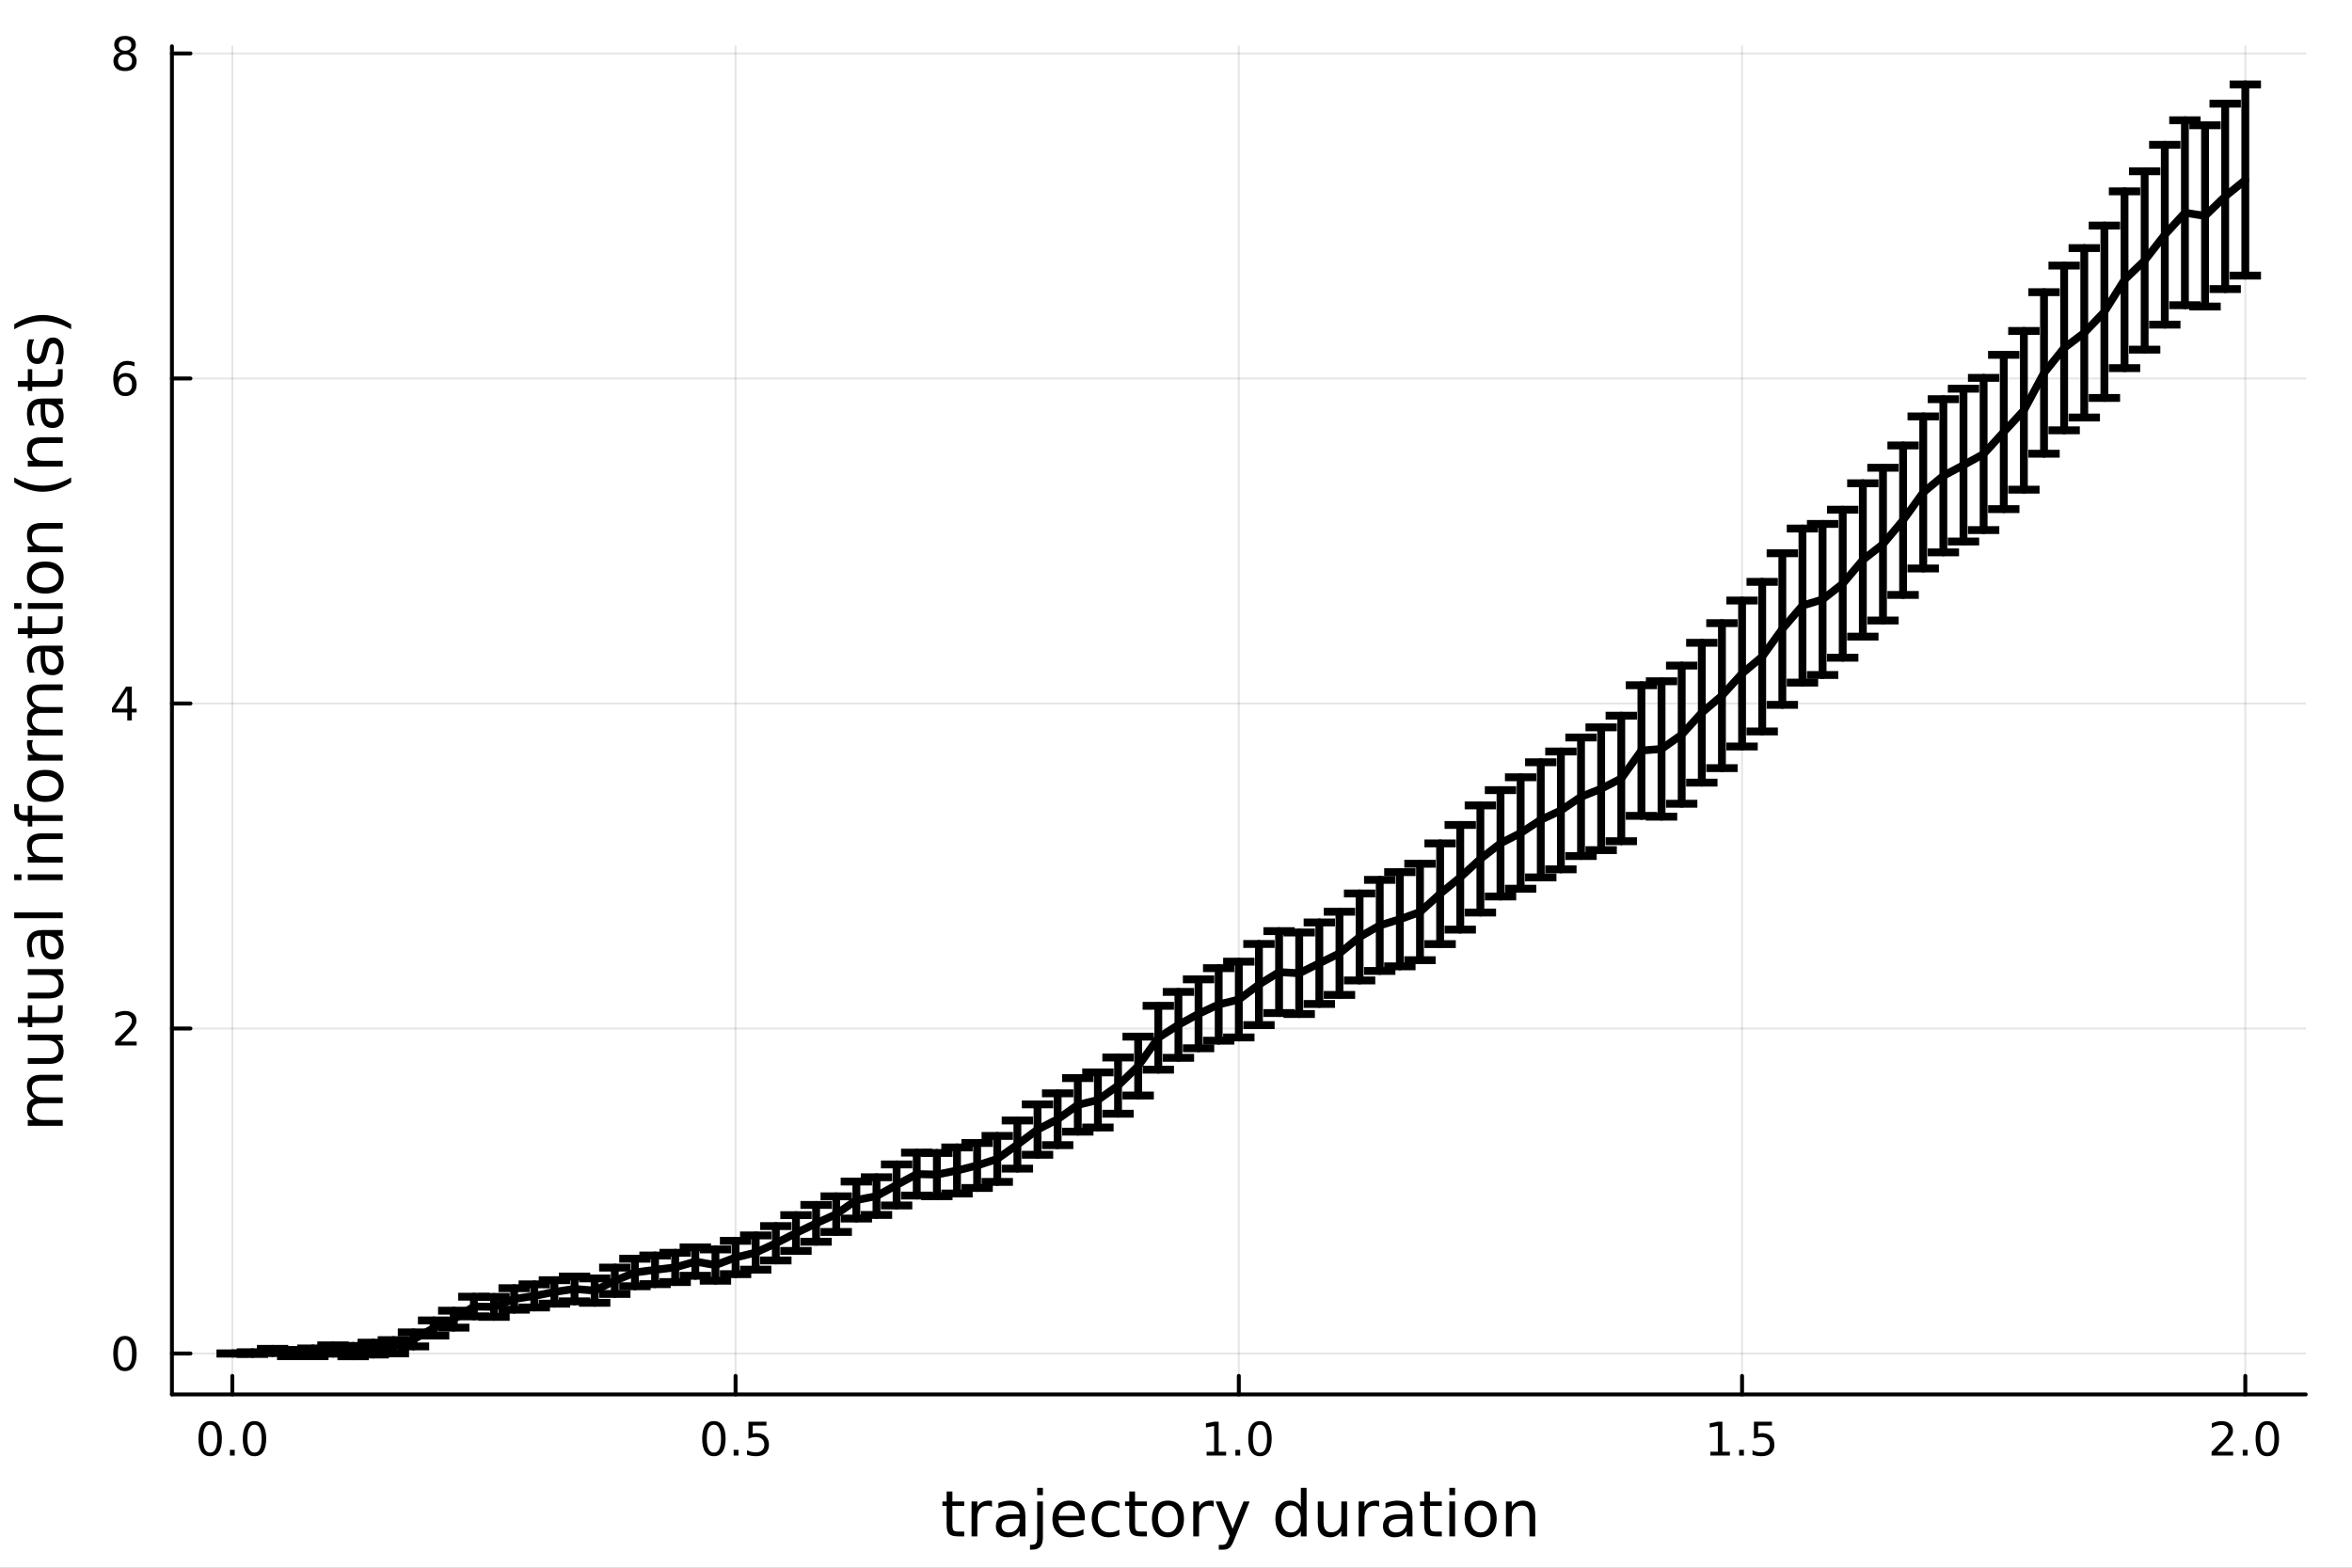 <?xml version="1.0" encoding="utf-8"?>
<svg xmlns="http://www.w3.org/2000/svg" xmlns:xlink="http://www.w3.org/1999/xlink" width="600" height="400" viewBox="0 0 2400 1600">
<rect x="0" y="0" width="2400" height="1600" fill="#808080" stroke="none"/>
<defs>
  <clipPath id="clip760">
    <rect x="0" y="0" width="2400" height="1600"/>
  </clipPath>
</defs>
<path clip-path="url(#clip760)" d="M0 1600 L2400 1600 L2400 0 L0 0  Z" fill="#ffffff" fill-rule="evenodd" fill-opacity="1"/>
<defs>
  <clipPath id="clip761">
    <rect x="480" y="0" width="1681" height="1600"/>
  </clipPath>
</defs>
<path clip-path="url(#clip760)" d="M175.445 1423.18 L2352.76 1423.18 L2352.76 47.244 L175.445 47.244  Z" fill="#ffffff" fill-rule="evenodd" fill-opacity="1"/>
<defs>
  <clipPath id="clip762">
    <rect x="175" y="47" width="2178" height="1377"/>
  </clipPath>
</defs>
<polyline clip-path="url(#clip762)" style="stroke:#000000; stroke-linecap:round; stroke-linejoin:round; stroke-width:2; stroke-opacity:0.1; fill:none" points="237.067,1423.18 237.067,47.244 "/>
<polyline clip-path="url(#clip762)" style="stroke:#000000; stroke-linecap:round; stroke-linejoin:round; stroke-width:2; stroke-opacity:0.1; fill:none" points="750.584,1423.18 750.584,47.244 "/>
<polyline clip-path="url(#clip762)" style="stroke:#000000; stroke-linecap:round; stroke-linejoin:round; stroke-width:2; stroke-opacity:0.1; fill:none" points="1264.1,1423.18 1264.1,47.244 "/>
<polyline clip-path="url(#clip762)" style="stroke:#000000; stroke-linecap:round; stroke-linejoin:round; stroke-width:2; stroke-opacity:0.1; fill:none" points="1777.62,1423.18 1777.62,47.244 "/>
<polyline clip-path="url(#clip762)" style="stroke:#000000; stroke-linecap:round; stroke-linejoin:round; stroke-width:2; stroke-opacity:0.1; fill:none" points="2291.13,1423.18 2291.13,47.244 "/>
<polyline clip-path="url(#clip760)" style="stroke:#000000; stroke-linecap:round; stroke-linejoin:round; stroke-width:4; stroke-opacity:1; fill:none" points="175.445,1423.18 2352.76,1423.18 "/>
<polyline clip-path="url(#clip760)" style="stroke:#000000; stroke-linecap:round; stroke-linejoin:round; stroke-width:4; stroke-opacity:1; fill:none" points="237.067,1423.18 237.067,1404.28 "/>
<polyline clip-path="url(#clip760)" style="stroke:#000000; stroke-linecap:round; stroke-linejoin:round; stroke-width:4; stroke-opacity:1; fill:none" points="750.584,1423.18 750.584,1404.28 "/>
<polyline clip-path="url(#clip760)" style="stroke:#000000; stroke-linecap:round; stroke-linejoin:round; stroke-width:4; stroke-opacity:1; fill:none" points="1264.1,1423.18 1264.1,1404.28 "/>
<polyline clip-path="url(#clip760)" style="stroke:#000000; stroke-linecap:round; stroke-linejoin:round; stroke-width:4; stroke-opacity:1; fill:none" points="1777.62,1423.18 1777.62,1404.28 "/>
<polyline clip-path="url(#clip760)" style="stroke:#000000; stroke-linecap:round; stroke-linejoin:round; stroke-width:4; stroke-opacity:1; fill:none" points="2291.13,1423.18 2291.13,1404.28 "/>
<path clip-path="url(#clip760)" d="M214.452 1454.1 Q210.84 1454.1 209.012 1457.66 Q207.206 1461.2 207.206 1468.33 Q207.206 1475.44 209.012 1479.01 Q210.84 1482.55 214.452 1482.55 Q218.086 1482.55 219.891 1479.01 Q221.72 1475.44 221.72 1468.33 Q221.72 1461.2 219.891 1457.66 Q218.086 1454.1 214.452 1454.1 M214.452 1450.39 Q220.262 1450.39 223.317 1455 Q226.396 1459.58 226.396 1468.33 Q226.396 1477.06 223.317 1481.67 Q220.262 1486.25 214.452 1486.25 Q208.641 1486.25 205.563 1481.67 Q202.507 1477.06 202.507 1468.33 Q202.507 1459.58 205.563 1455 Q208.641 1450.39 214.452 1450.39 Z" fill="#000000" fill-rule="nonzero" fill-opacity="1" /><path clip-path="url(#clip760)" d="M234.614 1479.7 L239.498 1479.7 L239.498 1485.58 L234.614 1485.58 L234.614 1479.7 Z" fill="#000000" fill-rule="nonzero" fill-opacity="1" /><path clip-path="url(#clip760)" d="M259.683 1454.1 Q256.072 1454.1 254.243 1457.66 Q252.437 1461.2 252.437 1468.33 Q252.437 1475.44 254.243 1479.01 Q256.072 1482.55 259.683 1482.55 Q263.317 1482.55 265.123 1479.01 Q266.951 1475.44 266.951 1468.33 Q266.951 1461.2 265.123 1457.66 Q263.317 1454.1 259.683 1454.1 M259.683 1450.39 Q265.493 1450.39 268.549 1455 Q271.627 1459.58 271.627 1468.33 Q271.627 1477.06 268.549 1481.67 Q265.493 1486.25 259.683 1486.25 Q253.873 1486.25 250.794 1481.67 Q247.738 1477.06 247.738 1468.33 Q247.738 1459.58 250.794 1455 Q253.873 1450.39 259.683 1450.39 Z" fill="#000000" fill-rule="nonzero" fill-opacity="1" /><path clip-path="url(#clip760)" d="M728.466 1454.1 Q724.855 1454.1 723.026 1457.66 Q721.221 1461.2 721.221 1468.33 Q721.221 1475.44 723.026 1479.01 Q724.855 1482.55 728.466 1482.55 Q732.1 1482.55 733.906 1479.01 Q735.734 1475.44 735.734 1468.33 Q735.734 1461.2 733.906 1457.66 Q732.1 1454.1 728.466 1454.1 M728.466 1450.39 Q734.276 1450.39 737.332 1455 Q740.41 1459.58 740.41 1468.33 Q740.41 1477.06 737.332 1481.67 Q734.276 1486.25 728.466 1486.25 Q722.656 1486.25 719.577 1481.67 Q716.522 1477.06 716.522 1468.33 Q716.522 1459.58 719.577 1455 Q722.656 1450.39 728.466 1450.39 Z" fill="#000000" fill-rule="nonzero" fill-opacity="1" /><path clip-path="url(#clip760)" d="M748.628 1479.7 L753.512 1479.7 L753.512 1485.58 L748.628 1485.58 L748.628 1479.7 Z" fill="#000000" fill-rule="nonzero" fill-opacity="1" /><path clip-path="url(#clip760)" d="M763.744 1451.02 L782.1 1451.02 L782.1 1454.96 L768.026 1454.96 L768.026 1463.43 Q769.044 1463.08 770.063 1462.92 Q771.081 1462.73 772.1 1462.73 Q777.887 1462.73 781.267 1465.9 Q784.646 1469.08 784.646 1474.49 Q784.646 1480.07 781.174 1483.17 Q777.702 1486.25 771.382 1486.25 Q769.206 1486.25 766.938 1485.88 Q764.693 1485.51 762.285 1484.77 L762.285 1480.07 Q764.369 1481.2 766.591 1481.76 Q768.813 1482.32 771.29 1482.32 Q775.294 1482.32 777.632 1480.21 Q779.97 1478.1 779.97 1474.49 Q779.97 1470.88 777.632 1468.77 Q775.294 1466.67 771.29 1466.67 Q769.415 1466.67 767.54 1467.08 Q765.688 1467.5 763.744 1468.38 L763.744 1451.02 Z" fill="#000000" fill-rule="nonzero" fill-opacity="1" /><path clip-path="url(#clip760)" d="M1231.25 1481.64 L1238.89 1481.64 L1238.89 1455.28 L1230.58 1456.95 L1230.58 1452.69 L1238.85 1451.02 L1243.52 1451.02 L1243.52 1481.64 L1251.16 1481.64 L1251.16 1485.58 L1231.25 1485.58 L1231.25 1481.64 Z" fill="#000000" fill-rule="nonzero" fill-opacity="1" /><path clip-path="url(#clip760)" d="M1260.61 1479.7 L1265.49 1479.7 L1265.49 1485.58 L1260.61 1485.58 L1260.61 1479.7 Z" fill="#000000" fill-rule="nonzero" fill-opacity="1" /><path clip-path="url(#clip760)" d="M1285.67 1454.1 Q1282.06 1454.1 1280.23 1457.66 Q1278.43 1461.2 1278.43 1468.33 Q1278.43 1475.44 1280.23 1479.01 Q1282.06 1482.55 1285.67 1482.55 Q1289.31 1482.55 1291.11 1479.01 Q1292.94 1475.44 1292.94 1468.33 Q1292.94 1461.2 1291.11 1457.66 Q1289.31 1454.1 1285.67 1454.1 M1285.67 1450.39 Q1291.48 1450.39 1294.54 1455 Q1297.62 1459.58 1297.62 1468.33 Q1297.62 1477.06 1294.54 1481.67 Q1291.48 1486.25 1285.67 1486.25 Q1279.86 1486.25 1276.79 1481.67 Q1273.73 1477.06 1273.73 1468.33 Q1273.73 1459.58 1276.79 1455 Q1279.86 1450.39 1285.67 1450.39 Z" fill="#000000" fill-rule="nonzero" fill-opacity="1" /><path clip-path="url(#clip760)" d="M1745.27 1481.64 L1752.91 1481.64 L1752.91 1455.28 L1744.6 1456.95 L1744.6 1452.69 L1752.86 1451.02 L1757.54 1451.02 L1757.54 1481.64 L1765.18 1481.64 L1765.18 1485.58 L1745.27 1485.58 L1745.27 1481.64 Z" fill="#000000" fill-rule="nonzero" fill-opacity="1" /><path clip-path="url(#clip760)" d="M1774.62 1479.7 L1779.5 1479.7 L1779.5 1485.58 L1774.62 1485.58 L1774.62 1479.7 Z" fill="#000000" fill-rule="nonzero" fill-opacity="1" /><path clip-path="url(#clip760)" d="M1789.74 1451.02 L1808.09 1451.02 L1808.09 1454.96 L1794.02 1454.96 L1794.02 1463.43 Q1795.04 1463.08 1796.05 1462.92 Q1797.07 1462.73 1798.09 1462.73 Q1803.88 1462.73 1807.26 1465.9 Q1810.64 1469.08 1810.64 1474.49 Q1810.64 1480.07 1807.17 1483.17 Q1803.69 1486.25 1797.37 1486.25 Q1795.2 1486.25 1792.93 1485.88 Q1790.68 1485.51 1788.28 1484.77 L1788.28 1480.07 Q1790.36 1481.2 1792.58 1481.76 Q1794.8 1482.32 1797.28 1482.32 Q1801.29 1482.32 1803.62 1480.21 Q1805.96 1478.1 1805.96 1474.49 Q1805.96 1470.88 1803.62 1468.77 Q1801.29 1466.67 1797.28 1466.67 Q1795.41 1466.67 1793.53 1467.08 Q1791.68 1467.5 1789.74 1468.38 L1789.74 1451.02 Z" fill="#000000" fill-rule="nonzero" fill-opacity="1" /><path clip-path="url(#clip760)" d="M2262.37 1481.64 L2278.69 1481.64 L2278.69 1485.58 L2256.75 1485.58 L2256.75 1481.64 Q2259.41 1478.89 2263.99 1474.26 Q2268.6 1469.61 2269.78 1468.27 Q2272.03 1465.74 2272.9 1464.01 Q2273.81 1462.25 2273.81 1460.56 Q2273.81 1457.8 2271.86 1456.07 Q2269.94 1454.33 2266.84 1454.33 Q2264.64 1454.33 2262.19 1455.09 Q2259.76 1455.86 2256.98 1457.41 L2256.98 1452.69 Q2259.8 1451.55 2262.26 1450.97 Q2264.71 1450.39 2266.75 1450.39 Q2272.12 1450.39 2275.31 1453.08 Q2278.51 1455.77 2278.51 1460.26 Q2278.51 1462.39 2277.7 1464.31 Q2276.91 1466.2 2274.8 1468.8 Q2274.22 1469.47 2271.12 1472.69 Q2268.02 1475.88 2262.37 1481.64 Z" fill="#000000" fill-rule="nonzero" fill-opacity="1" /><path clip-path="url(#clip760)" d="M2288.51 1479.7 L2293.39 1479.7 L2293.39 1485.58 L2288.51 1485.58 L2288.51 1479.7 Z" fill="#000000" fill-rule="nonzero" fill-opacity="1" /><path clip-path="url(#clip760)" d="M2313.58 1454.1 Q2309.96 1454.1 2308.14 1457.66 Q2306.33 1461.2 2306.33 1468.33 Q2306.33 1475.44 2308.14 1479.01 Q2309.96 1482.55 2313.58 1482.55 Q2317.21 1482.55 2319.02 1479.01 Q2320.84 1475.44 2320.84 1468.33 Q2320.84 1461.2 2319.02 1457.66 Q2317.21 1454.1 2313.58 1454.1 M2313.58 1450.39 Q2319.39 1450.39 2322.44 1455 Q2325.52 1459.58 2325.52 1468.33 Q2325.52 1477.06 2322.44 1481.67 Q2319.39 1486.25 2313.58 1486.25 Q2307.77 1486.25 2304.69 1481.67 Q2301.63 1477.06 2301.63 1468.33 Q2301.63 1459.58 2304.69 1455 Q2307.77 1450.39 2313.58 1450.39 Z" fill="#000000" fill-rule="nonzero" fill-opacity="1" /><path clip-path="url(#clip760)" d="M971.835 1522.27 L971.835 1532.4 L983.898 1532.4 L983.898 1536.95 L971.835 1536.95 L971.835 1556.3 Q971.835 1560.66 973.013 1561.9 Q974.222 1563.14 977.882 1563.14 L983.898 1563.14 L983.898 1568.04 L977.882 1568.04 Q971.103 1568.04 968.525 1565.53 Q965.947 1562.98 965.947 1556.3 L965.947 1536.95 L961.65 1536.95 L961.65 1532.4 L965.947 1532.4 L965.947 1522.27 L971.835 1522.27 Z" fill="#000000" fill-rule="nonzero" fill-opacity="1" /><path clip-path="url(#clip760)" d="M1012.26 1537.87 Q1011.27 1537.3 1010.09 1537.04 Q1008.95 1536.76 1007.55 1536.76 Q1002.58 1536.76 999.908 1540 Q997.266 1543.22 997.266 1549.27 L997.266 1568.04 L991.378 1568.04 L991.378 1532.4 L997.266 1532.4 L997.266 1537.93 Q999.112 1534.69 1002.07 1533.13 Q1005.03 1531.54 1009.27 1531.54 Q1009.87 1531.54 1010.6 1531.63 Q1011.33 1531.7 1012.23 1531.85 L1012.26 1537.87 Z" fill="#000000" fill-rule="nonzero" fill-opacity="1" /><path clip-path="url(#clip760)" d="M1034.6 1550.12 Q1027.5 1550.12 1024.77 1551.75 Q1022.03 1553.37 1022.03 1557.29 Q1022.03 1560.4 1024.07 1562.25 Q1026.13 1564.07 1029.67 1564.07 Q1034.54 1564.07 1037.47 1560.63 Q1040.43 1557.16 1040.43 1551.43 L1040.43 1550.12 L1034.6 1550.12 M1046.28 1547.71 L1046.28 1568.04 L1040.43 1568.04 L1040.43 1562.63 Q1038.42 1565.88 1035.43 1567.44 Q1032.44 1568.97 1028.11 1568.97 Q1022.63 1568.97 1019.39 1565.91 Q1016.17 1562.82 1016.17 1557.67 Q1016.17 1551.65 1020.18 1548.6 Q1024.22 1545.54 1032.21 1545.54 L1040.43 1545.54 L1040.43 1544.97 Q1040.43 1540.93 1037.75 1538.73 Q1035.11 1536.5 1030.3 1536.5 Q1027.25 1536.5 1024.35 1537.23 Q1021.46 1537.97 1018.78 1539.43 L1018.78 1534.02 Q1022 1532.78 1025.02 1532.17 Q1028.04 1531.54 1030.91 1531.54 Q1038.64 1531.54 1042.46 1535.55 Q1046.28 1539.56 1046.28 1547.71 Z" fill="#000000" fill-rule="nonzero" fill-opacity="1" /><path clip-path="url(#clip760)" d="M1058.35 1532.4 L1064.2 1532.4 L1064.2 1568.68 Q1064.2 1575.49 1061.59 1578.55 Q1059.01 1581.6 1053.25 1581.6 L1051.02 1581.6 L1051.02 1576.64 L1052.58 1576.64 Q1055.93 1576.64 1057.14 1575.08 Q1058.35 1573.55 1058.35 1568.68 L1058.35 1532.4 M1058.35 1518.52 L1064.2 1518.52 L1064.2 1525.93 L1058.35 1525.93 L1058.35 1518.52 Z" fill="#000000" fill-rule="nonzero" fill-opacity="1" /><path clip-path="url(#clip760)" d="M1106.95 1548.76 L1106.95 1551.62 L1080.02 1551.62 Q1080.4 1557.67 1083.65 1560.85 Q1086.93 1564 1092.75 1564 Q1096.13 1564 1099.28 1563.17 Q1102.46 1562.35 1105.58 1560.69 L1105.58 1566.23 Q1102.43 1567.57 1099.12 1568.27 Q1095.81 1568.97 1092.4 1568.97 Q1083.87 1568.97 1078.87 1564 Q1073.91 1559.04 1073.91 1550.57 Q1073.91 1541.82 1078.62 1536.69 Q1083.36 1531.54 1091.38 1531.54 Q1098.58 1531.54 1102.75 1536.18 Q1106.95 1540.8 1106.95 1548.76 M1101.09 1547.04 Q1101.03 1542.23 1098.39 1539.37 Q1095.78 1536.5 1091.45 1536.5 Q1086.55 1536.5 1083.59 1539.27 Q1080.66 1542.04 1080.21 1547.07 L1101.09 1547.04 Z" fill="#000000" fill-rule="nonzero" fill-opacity="1" /><path clip-path="url(#clip760)" d="M1142.21 1533.76 L1142.21 1539.24 Q1139.73 1537.87 1137.22 1537.2 Q1134.73 1536.5 1132.19 1536.5 Q1126.49 1536.5 1123.34 1540.13 Q1120.19 1543.73 1120.19 1550.25 Q1120.19 1556.78 1123.34 1560.4 Q1126.49 1564 1132.19 1564 Q1134.73 1564 1137.22 1563.33 Q1139.73 1562.63 1142.21 1561.26 L1142.21 1566.68 Q1139.76 1567.82 1137.12 1568.39 Q1134.51 1568.97 1131.55 1568.97 Q1123.5 1568.97 1118.76 1563.91 Q1114.01 1558.85 1114.01 1550.25 Q1114.01 1541.53 1118.79 1536.53 Q1123.59 1531.54 1131.93 1531.54 Q1134.64 1531.54 1137.22 1532.11 Q1139.79 1532.65 1142.21 1533.76 Z" fill="#000000" fill-rule="nonzero" fill-opacity="1" /><path clip-path="url(#clip760)" d="M1158.19 1522.27 L1158.19 1532.4 L1170.25 1532.4 L1170.25 1536.95 L1158.19 1536.95 L1158.19 1556.3 Q1158.19 1560.66 1159.37 1561.9 Q1160.58 1563.14 1164.24 1563.14 L1170.25 1563.14 L1170.25 1568.04 L1164.24 1568.04 Q1157.46 1568.04 1154.88 1565.53 Q1152.3 1562.98 1152.3 1556.3 L1152.3 1536.95 L1148.01 1536.95 L1148.01 1532.4 L1152.3 1532.4 L1152.3 1522.27 L1158.19 1522.27 Z" fill="#000000" fill-rule="nonzero" fill-opacity="1" /><path clip-path="url(#clip760)" d="M1191.77 1536.5 Q1187.06 1536.5 1184.32 1540.19 Q1181.59 1543.85 1181.59 1550.25 Q1181.59 1556.65 1184.29 1560.34 Q1187.03 1564 1191.77 1564 Q1196.45 1564 1199.19 1560.31 Q1201.92 1556.62 1201.92 1550.25 Q1201.92 1543.92 1199.19 1540.23 Q1196.45 1536.5 1191.77 1536.5 M1191.77 1531.54 Q1199.41 1531.54 1203.77 1536.5 Q1208.13 1541.47 1208.13 1550.25 Q1208.13 1559 1203.77 1564 Q1199.41 1568.97 1191.77 1568.97 Q1184.1 1568.97 1179.74 1564 Q1175.41 1559 1175.41 1550.25 Q1175.41 1541.47 1179.74 1536.5 Q1184.1 1531.54 1191.77 1531.54 Z" fill="#000000" fill-rule="nonzero" fill-opacity="1" /><path clip-path="url(#clip760)" d="M1238.49 1537.87 Q1237.51 1537.3 1236.33 1537.04 Q1235.18 1536.76 1233.78 1536.76 Q1228.82 1536.76 1226.15 1540 Q1223.5 1543.22 1223.5 1549.27 L1223.5 1568.04 L1217.61 1568.04 L1217.61 1532.4 L1223.5 1532.4 L1223.5 1537.93 Q1225.35 1534.69 1228.31 1533.13 Q1231.27 1531.54 1235.5 1531.54 Q1236.11 1531.54 1236.84 1531.63 Q1237.57 1531.7 1238.46 1531.85 L1238.49 1537.87 Z" fill="#000000" fill-rule="nonzero" fill-opacity="1" /><path clip-path="url(#clip760)" d="M1259.47 1571.35 Q1256.99 1577.72 1254.63 1579.66 Q1252.28 1581.6 1248.33 1581.6 L1243.65 1581.6 L1243.65 1576.7 L1247.09 1576.7 Q1249.51 1576.7 1250.84 1575.56 Q1252.18 1574.41 1253.8 1570.14 L1254.85 1567.47 L1240.44 1532.4 L1246.64 1532.4 L1257.78 1560.28 L1268.92 1532.4 L1275.13 1532.4 L1259.47 1571.35 Z" fill="#000000" fill-rule="nonzero" fill-opacity="1" /><path clip-path="url(#clip760)" d="M1327.39 1537.81 L1327.39 1518.52 L1333.25 1518.52 L1333.25 1568.04 L1327.39 1568.04 L1327.39 1562.7 Q1325.55 1565.88 1322.71 1567.44 Q1319.91 1568.97 1315.97 1568.97 Q1309.5 1568.97 1305.43 1563.81 Q1301.39 1558.65 1301.39 1550.25 Q1301.39 1541.85 1305.43 1536.69 Q1309.5 1531.54 1315.97 1531.54 Q1319.91 1531.54 1322.71 1533.1 Q1325.55 1534.62 1327.39 1537.81 M1307.44 1550.25 Q1307.44 1556.71 1310.08 1560.4 Q1312.75 1564.07 1317.4 1564.07 Q1322.04 1564.07 1324.72 1560.4 Q1327.39 1556.71 1327.39 1550.25 Q1327.39 1543.79 1324.72 1540.13 Q1322.04 1536.44 1317.4 1536.44 Q1312.75 1536.44 1310.08 1540.13 Q1307.44 1543.79 1307.44 1550.25 Z" fill="#000000" fill-rule="nonzero" fill-opacity="1" /><path clip-path="url(#clip760)" d="M1344.71 1553.98 L1344.71 1532.4 L1350.56 1532.4 L1350.56 1553.75 Q1350.56 1558.81 1352.54 1561.36 Q1354.51 1563.87 1358.46 1563.87 Q1363.2 1563.87 1365.94 1560.85 Q1368.71 1557.83 1368.71 1552.61 L1368.71 1532.4 L1374.56 1532.4 L1374.56 1568.04 L1368.71 1568.04 L1368.71 1562.57 Q1366.57 1565.82 1363.74 1567.41 Q1360.94 1568.97 1357.21 1568.97 Q1351.07 1568.97 1347.89 1565.15 Q1344.71 1561.33 1344.71 1553.98 M1359.44 1531.54 L1359.44 1531.54 Z" fill="#000000" fill-rule="nonzero" fill-opacity="1" /><path clip-path="url(#clip760)" d="M1407.28 1537.87 Q1406.29 1537.3 1405.12 1537.04 Q1403.97 1536.76 1402.57 1536.76 Q1397.61 1536.76 1394.93 1540 Q1392.29 1543.22 1392.29 1549.27 L1392.29 1568.04 L1386.4 1568.04 L1386.4 1532.4 L1392.29 1532.4 L1392.29 1537.93 Q1394.14 1534.69 1397.1 1533.13 Q1400.06 1531.54 1404.29 1531.54 Q1404.89 1531.54 1405.63 1531.63 Q1406.36 1531.7 1407.25 1531.85 L1407.28 1537.87 Z" fill="#000000" fill-rule="nonzero" fill-opacity="1" /><path clip-path="url(#clip760)" d="M1429.62 1550.12 Q1422.53 1550.12 1419.79 1551.75 Q1417.05 1553.37 1417.05 1557.29 Q1417.05 1560.4 1419.09 1562.25 Q1421.16 1564.07 1424.69 1564.07 Q1429.56 1564.07 1432.49 1560.63 Q1435.45 1557.16 1435.45 1551.43 L1435.45 1550.12 L1429.62 1550.12 M1441.31 1547.71 L1441.31 1568.04 L1435.45 1568.04 L1435.45 1562.63 Q1433.44 1565.88 1430.45 1567.44 Q1427.46 1568.97 1423.13 1568.97 Q1417.66 1568.97 1414.41 1565.91 Q1411.2 1562.82 1411.2 1557.67 Q1411.2 1551.65 1415.21 1548.6 Q1419.25 1545.54 1427.24 1545.54 L1435.45 1545.54 L1435.45 1544.97 Q1435.45 1540.93 1432.78 1538.73 Q1430.13 1536.5 1425.33 1536.5 Q1422.27 1536.5 1419.38 1537.23 Q1416.48 1537.97 1413.81 1539.43 L1413.81 1534.02 Q1417.02 1532.78 1420.04 1532.17 Q1423.07 1531.54 1425.93 1531.54 Q1433.67 1531.54 1437.49 1535.55 Q1441.31 1539.56 1441.31 1547.71 Z" fill="#000000" fill-rule="nonzero" fill-opacity="1" /><path clip-path="url(#clip760)" d="M1459.16 1522.27 L1459.16 1532.4 L1471.22 1532.4 L1471.22 1536.95 L1459.16 1536.95 L1459.16 1556.3 Q1459.16 1560.66 1460.34 1561.9 Q1461.55 1563.14 1465.21 1563.14 L1471.22 1563.14 L1471.22 1568.04 L1465.21 1568.04 Q1458.43 1568.04 1455.85 1565.53 Q1453.27 1562.98 1453.27 1556.3 L1453.27 1536.95 L1448.98 1536.95 L1448.98 1532.4 L1453.27 1532.4 L1453.27 1522.27 L1459.16 1522.27 Z" fill="#000000" fill-rule="nonzero" fill-opacity="1" /><path clip-path="url(#clip760)" d="M1478.93 1532.4 L1484.78 1532.4 L1484.78 1568.04 L1478.93 1568.04 L1478.93 1532.4 M1478.93 1518.52 L1484.78 1518.52 L1484.78 1525.93 L1478.93 1525.93 L1478.93 1518.52 Z" fill="#000000" fill-rule="nonzero" fill-opacity="1" /><path clip-path="url(#clip760)" d="M1510.85 1536.5 Q1506.14 1536.5 1503.4 1540.19 Q1500.67 1543.85 1500.67 1550.25 Q1500.67 1556.65 1503.37 1560.34 Q1506.11 1564 1510.85 1564 Q1515.53 1564 1518.27 1560.31 Q1521 1556.62 1521 1550.25 Q1521 1543.92 1518.27 1540.23 Q1515.53 1536.5 1510.85 1536.5 M1510.85 1531.54 Q1518.49 1531.54 1522.85 1536.5 Q1527.21 1541.47 1527.21 1550.25 Q1527.21 1559 1522.85 1564 Q1518.49 1568.97 1510.85 1568.97 Q1503.18 1568.97 1498.82 1564 Q1494.49 1559 1494.49 1550.25 Q1494.49 1541.47 1498.82 1536.5 Q1503.18 1531.54 1510.85 1531.54 Z" fill="#000000" fill-rule="nonzero" fill-opacity="1" /><path clip-path="url(#clip760)" d="M1566.55 1546.53 L1566.55 1568.04 L1560.69 1568.04 L1560.69 1546.72 Q1560.69 1541.66 1558.72 1539.14 Q1556.75 1536.63 1552.8 1536.63 Q1548.06 1536.63 1545.32 1539.65 Q1542.58 1542.68 1542.58 1547.9 L1542.58 1568.04 L1536.7 1568.04 L1536.7 1532.4 L1542.58 1532.4 L1542.58 1537.93 Q1544.68 1534.72 1547.52 1533.13 Q1550.38 1531.54 1554.11 1531.54 Q1560.25 1531.54 1563.4 1535.36 Q1566.55 1539.14 1566.55 1546.53 Z" fill="#000000" fill-rule="nonzero" fill-opacity="1" /><polyline clip-path="url(#clip762)" style="stroke:#000000; stroke-linecap:round; stroke-linejoin:round; stroke-width:2; stroke-opacity:0.1; fill:none" points="175.445,1381.41 2352.76,1381.41 "/>
<polyline clip-path="url(#clip762)" style="stroke:#000000; stroke-linecap:round; stroke-linejoin:round; stroke-width:2; stroke-opacity:0.1; fill:none" points="175.445,1049.7 2352.76,1049.7 "/>
<polyline clip-path="url(#clip762)" style="stroke:#000000; stroke-linecap:round; stroke-linejoin:round; stroke-width:2; stroke-opacity:0.1; fill:none" points="175.445,717.99 2352.76,717.99 "/>
<polyline clip-path="url(#clip762)" style="stroke:#000000; stroke-linecap:round; stroke-linejoin:round; stroke-width:2; stroke-opacity:0.1; fill:none" points="175.445,386.28 2352.76,386.28 "/>
<polyline clip-path="url(#clip762)" style="stroke:#000000; stroke-linecap:round; stroke-linejoin:round; stroke-width:2; stroke-opacity:0.1; fill:none" points="175.445,54.57 2352.76,54.57 "/>
<polyline clip-path="url(#clip760)" style="stroke:#000000; stroke-linecap:round; stroke-linejoin:round; stroke-width:4; stroke-opacity:1; fill:none" points="175.445,1423.18 175.445,47.244 "/>
<polyline clip-path="url(#clip760)" style="stroke:#000000; stroke-linecap:round; stroke-linejoin:round; stroke-width:4; stroke-opacity:1; fill:none" points="175.445,1381.41 194.343,1381.41 "/>
<polyline clip-path="url(#clip760)" style="stroke:#000000; stroke-linecap:round; stroke-linejoin:round; stroke-width:4; stroke-opacity:1; fill:none" points="175.445,1049.7 194.343,1049.7 "/>
<polyline clip-path="url(#clip760)" style="stroke:#000000; stroke-linecap:round; stroke-linejoin:round; stroke-width:4; stroke-opacity:1; fill:none" points="175.445,717.99 194.343,717.99 "/>
<polyline clip-path="url(#clip760)" style="stroke:#000000; stroke-linecap:round; stroke-linejoin:round; stroke-width:4; stroke-opacity:1; fill:none" points="175.445,386.28 194.343,386.28 "/>
<polyline clip-path="url(#clip760)" style="stroke:#000000; stroke-linecap:round; stroke-linejoin:round; stroke-width:4; stroke-opacity:1; fill:none" points="175.445,54.57 194.343,54.57 "/>
<path clip-path="url(#clip760)" d="M127.501 1367.21 Q123.89 1367.21 122.061 1370.77 Q120.255 1374.31 120.255 1381.44 Q120.255 1388.55 122.061 1392.12 Q123.89 1395.66 127.501 1395.66 Q131.135 1395.66 132.941 1392.12 Q134.769 1388.55 134.769 1381.44 Q134.769 1374.31 132.941 1370.77 Q131.135 1367.21 127.501 1367.21 M127.501 1363.5 Q133.311 1363.5 136.367 1368.11 Q139.445 1372.69 139.445 1381.44 Q139.445 1390.17 136.367 1394.78 Q133.311 1399.36 127.501 1399.36 Q121.691 1399.36 118.612 1394.78 Q115.556 1390.17 115.556 1381.44 Q115.556 1372.69 118.612 1368.11 Q121.691 1363.5 127.501 1363.5 Z" fill="#000000" fill-rule="nonzero" fill-opacity="1" /><path clip-path="url(#clip760)" d="M123.126 1063.04 L139.445 1063.04 L139.445 1066.98 L117.501 1066.98 L117.501 1063.04 Q120.163 1060.29 124.746 1055.66 Q129.353 1051.01 130.533 1049.66 Q132.779 1047.14 133.658 1045.41 Q134.561 1043.65 134.561 1041.96 Q134.561 1039.2 132.617 1037.47 Q130.695 1035.73 127.593 1035.73 Q125.394 1035.73 122.941 1036.49 Q120.51 1037.26 117.732 1038.81 L117.732 1034.09 Q120.556 1032.95 123.01 1032.37 Q125.464 1031.79 127.501 1031.79 Q132.871 1031.79 136.066 1034.48 Q139.26 1037.16 139.26 1041.66 Q139.26 1043.79 138.45 1045.71 Q137.663 1047.6 135.556 1050.2 Q134.978 1050.87 131.876 1054.09 Q128.774 1057.28 123.126 1063.04 Z" fill="#000000" fill-rule="nonzero" fill-opacity="1" /><path clip-path="url(#clip760)" d="M129.862 704.784 L118.056 723.233 L129.862 723.233 L129.862 704.784 M128.635 700.71 L134.515 700.71 L134.515 723.233 L139.445 723.233 L139.445 727.122 L134.515 727.122 L134.515 735.27 L129.862 735.27 L129.862 727.122 L114.26 727.122 L114.26 722.608 L128.635 700.71 Z" fill="#000000" fill-rule="nonzero" fill-opacity="1" /><path clip-path="url(#clip760)" d="M127.917 384.417 Q124.769 384.417 122.918 386.57 Q121.089 388.722 121.089 392.472 Q121.089 396.199 122.918 398.375 Q124.769 400.528 127.917 400.528 Q131.066 400.528 132.894 398.375 Q134.746 396.199 134.746 392.472 Q134.746 388.722 132.894 386.57 Q131.066 384.417 127.917 384.417 M137.2 369.764 L137.2 374.023 Q135.441 373.19 133.635 372.75 Q131.853 372.31 130.093 372.31 Q125.464 372.31 123.01 375.435 Q120.58 378.56 120.232 384.88 Q121.598 382.866 123.658 381.801 Q125.718 380.713 128.195 380.713 Q133.404 380.713 136.413 383.884 Q139.445 387.032 139.445 392.472 Q139.445 397.796 136.297 401.014 Q133.149 404.231 127.917 404.231 Q121.922 404.231 118.751 399.648 Q115.58 395.042 115.58 386.315 Q115.58 378.12 119.468 373.259 Q123.357 368.375 129.908 368.375 Q131.667 368.375 133.45 368.722 Q135.255 369.07 137.2 369.764 Z" fill="#000000" fill-rule="nonzero" fill-opacity="1" /><path clip-path="url(#clip760)" d="M127.593 55.438 Q124.26 55.438 122.339 57.221 Q120.441 59.003 120.441 62.128 Q120.441 65.253 122.339 67.036 Q124.26 68.818 127.593 68.818 Q130.927 68.818 132.848 67.036 Q134.769 65.23 134.769 62.128 Q134.769 59.003 132.848 57.221 Q130.95 55.438 127.593 55.438 M122.918 53.448 Q119.908 52.707 118.218 50.647 Q116.552 48.587 116.552 45.624 Q116.552 41.48 119.492 39.073 Q122.455 36.665 127.593 36.665 Q132.755 36.665 135.695 39.073 Q138.635 41.48 138.635 45.624 Q138.635 48.587 136.945 50.647 Q135.279 52.707 132.292 53.448 Q135.672 54.235 137.547 56.526 Q139.445 58.818 139.445 62.128 Q139.445 67.151 136.367 69.837 Q133.311 72.522 127.593 72.522 Q121.876 72.522 118.797 69.837 Q115.742 67.151 115.742 62.128 Q115.742 58.818 117.64 56.526 Q119.538 54.235 122.918 53.448 M121.205 46.063 Q121.205 48.749 122.871 50.253 Q124.561 51.758 127.593 51.758 Q130.603 51.758 132.292 50.253 Q134.005 48.749 134.005 46.063 Q134.005 43.378 132.292 41.874 Q130.603 40.369 127.593 40.369 Q124.561 40.369 122.871 41.874 Q121.205 43.378 121.205 46.063 Z" fill="#000000" fill-rule="nonzero" fill-opacity="1" /><path clip-path="url(#clip760)" d="M35.199 1120.99 Q31.253 1118.79 29.375 1115.74 Q27.497 1112.68 27.497 1108.54 Q27.497 1102.97 31.412 1099.95 Q35.295 1096.93 42.488 1096.93 L64.004 1096.93 L64.004 1102.82 L42.679 1102.82 Q37.555 1102.82 35.072 1104.63 Q32.589 1106.44 32.589 1110.17 Q32.589 1114.72 35.613 1117.36 Q38.637 1120 43.857 1120 L64.004 1120 L64.004 1125.89 L42.679 1125.89 Q37.523 1125.89 35.072 1127.71 Q32.589 1129.52 32.589 1133.31 Q32.589 1137.8 35.645 1140.44 Q38.669 1143.08 43.857 1143.08 L64.004 1143.08 L64.004 1148.97 L28.356 1148.97 L28.356 1143.08 L33.894 1143.08 Q30.616 1141.07 29.056 1138.27 Q27.497 1135.47 27.497 1131.62 Q27.497 1127.74 29.47 1125.03 Q31.444 1122.29 35.199 1120.99 Z" fill="#000000" fill-rule="nonzero" fill-opacity="1" /><path clip-path="url(#clip760)" d="M49.936 1085.85 L28.356 1085.85 L28.356 1079.99 L49.713 1079.99 Q54.774 1079.99 57.32 1078.02 Q59.835 1076.05 59.835 1072.1 Q59.835 1067.36 56.811 1064.62 Q53.787 1061.85 48.567 1061.85 L28.356 1061.85 L28.356 1056 L64.004 1056 L64.004 1061.85 L58.53 1061.85 Q61.776 1063.98 63.368 1066.82 Q64.927 1069.62 64.927 1073.34 Q64.927 1079.49 61.108 1082.67 Q57.288 1085.85 49.936 1085.85 M27.497 1071.11 L27.497 1071.11 Z" fill="#000000" fill-rule="nonzero" fill-opacity="1" /><path clip-path="url(#clip760)" d="M18.235 1038.14 L28.356 1038.14 L28.356 1026.08 L32.908 1026.08 L32.908 1038.14 L52.259 1038.14 Q56.62 1038.14 57.861 1036.96 Q59.103 1035.75 59.103 1032.09 L59.103 1026.08 L64.004 1026.08 L64.004 1032.09 Q64.004 1038.87 61.49 1041.45 Q58.943 1044.03 52.259 1044.03 L32.908 1044.03 L32.908 1048.33 L28.356 1048.33 L28.356 1044.03 L18.235 1044.03 L18.235 1038.14 Z" fill="#000000" fill-rule="nonzero" fill-opacity="1" /><path clip-path="url(#clip760)" d="M49.936 1018.98 L28.356 1018.98 L28.356 1013.12 L49.713 1013.12 Q54.774 1013.12 57.32 1011.15 Q59.835 1009.18 59.835 1005.23 Q59.835 1000.49 56.811 997.75 Q53.787 994.981 48.567 994.981 L28.356 994.981 L28.356 989.124 L64.004 989.124 L64.004 994.981 L58.53 994.981 Q61.776 997.113 63.368 999.946 Q64.927 1002.75 64.927 1006.47 Q64.927 1012.61 61.108 1015.8 Q57.288 1018.98 49.936 1018.98 M27.497 1004.24 L27.497 1004.24 Z" fill="#000000" fill-rule="nonzero" fill-opacity="1" /><path clip-path="url(#clip760)" d="M46.085 960.86 Q46.085 967.958 47.708 970.695 Q49.331 973.433 53.246 973.433 Q56.365 973.433 58.211 971.396 Q60.026 969.327 60.026 965.794 Q60.026 960.924 56.588 957.996 Q53.119 955.036 47.39 955.036 L46.085 955.036 L46.085 960.86 M43.666 949.179 L64.004 949.179 L64.004 955.036 L58.593 955.036 Q61.84 957.041 63.399 960.033 Q64.927 963.025 64.927 967.353 Q64.927 972.828 61.872 976.074 Q58.784 979.289 53.628 979.289 Q47.612 979.289 44.557 975.279 Q41.501 971.236 41.501 963.247 L41.501 955.036 L40.928 955.036 Q36.886 955.036 34.69 957.709 Q32.462 960.351 32.462 965.157 Q32.462 968.213 33.194 971.109 Q33.926 974.006 35.39 976.679 L29.98 976.679 Q28.738 973.464 28.133 970.441 Q27.497 967.417 27.497 964.552 Q27.497 956.818 31.507 952.999 Q35.518 949.179 43.666 949.179 Z" fill="#000000" fill-rule="nonzero" fill-opacity="1" /><path clip-path="url(#clip760)" d="M14.479 937.116 L14.479 931.26 L64.004 931.26 L64.004 937.116 L14.479 937.116 Z" fill="#000000" fill-rule="nonzero" fill-opacity="1" /><path clip-path="url(#clip760)" d="M28.356 898.285 L28.356 892.429 L64.004 892.429 L64.004 898.285 L28.356 898.285 M14.479 898.285 L14.479 892.429 L21.895 892.429 L21.895 898.285 L14.479 898.285 Z" fill="#000000" fill-rule="nonzero" fill-opacity="1" /><path clip-path="url(#clip760)" d="M42.488 850.543 L64.004 850.543 L64.004 856.399 L42.679 856.399 Q37.618 856.399 35.104 858.372 Q32.589 860.346 32.589 864.293 Q32.589 869.035 35.613 871.772 Q38.637 874.51 43.857 874.51 L64.004 874.51 L64.004 880.398 L28.356 880.398 L28.356 874.51 L33.894 874.51 Q30.68 872.409 29.088 869.576 Q27.497 866.712 27.497 862.988 Q27.497 856.845 31.316 853.694 Q35.104 850.543 42.488 850.543 Z" fill="#000000" fill-rule="nonzero" fill-opacity="1" /><path clip-path="url(#clip760)" d="M14.479 820.815 L19.349 820.815 L19.349 826.417 Q19.349 829.568 20.622 830.809 Q21.895 832.018 25.205 832.018 L28.356 832.018 L28.356 822.374 L32.908 822.374 L32.908 832.018 L64.004 832.018 L64.004 837.907 L32.908 837.907 L32.908 843.509 L28.356 843.509 L28.356 837.907 L25.874 837.907 Q19.922 837.907 17.216 835.138 Q14.479 832.369 14.479 826.353 L14.479 820.815 Z" fill="#000000" fill-rule="nonzero" fill-opacity="1" /><path clip-path="url(#clip760)" d="M32.462 802.1 Q32.462 806.81 36.154 809.548 Q39.815 812.285 46.212 812.285 Q52.609 812.285 56.302 809.579 Q59.962 806.842 59.962 802.1 Q59.962 797.421 56.27 794.684 Q52.578 791.946 46.212 791.946 Q39.878 791.946 36.186 794.684 Q32.462 797.421 32.462 802.1 M27.497 802.1 Q27.497 794.461 32.462 790.1 Q37.427 785.74 46.212 785.74 Q54.965 785.74 59.962 790.1 Q64.927 794.461 64.927 802.1 Q64.927 809.77 59.962 814.131 Q54.965 818.459 46.212 818.459 Q37.427 818.459 32.462 814.131 Q27.497 809.77 27.497 802.1 Z" fill="#000000" fill-rule="nonzero" fill-opacity="1" /><path clip-path="url(#clip760)" d="M33.831 755.375 Q33.258 756.362 33.003 757.54 Q32.717 758.686 32.717 760.086 Q32.717 765.051 35.963 767.725 Q39.178 770.367 45.225 770.367 L64.004 770.367 L64.004 776.255 L28.356 776.255 L28.356 770.367 L33.894 770.367 Q30.648 768.521 29.088 765.56 Q27.497 762.6 27.497 758.367 Q27.497 757.762 27.592 757.03 Q27.656 756.298 27.815 755.407 L33.831 755.375 Z" fill="#000000" fill-rule="nonzero" fill-opacity="1" /><path clip-path="url(#clip760)" d="M35.199 722.624 Q31.253 720.428 29.375 717.372 Q27.497 714.317 27.497 710.179 Q27.497 704.609 31.412 701.585 Q35.295 698.561 42.488 698.561 L64.004 698.561 L64.004 704.45 L42.679 704.45 Q37.555 704.45 35.072 706.264 Q32.589 708.078 32.589 711.802 Q32.589 716.354 35.613 718.995 Q38.637 721.637 43.857 721.637 L64.004 721.637 L64.004 727.525 L42.679 727.525 Q37.523 727.525 35.072 729.34 Q32.589 731.154 32.589 734.941 Q32.589 739.429 35.645 742.071 Q38.669 744.713 43.857 744.713 L64.004 744.713 L64.004 750.601 L28.356 750.601 L28.356 744.713 L33.894 744.713 Q30.616 742.708 29.056 739.907 Q27.497 737.106 27.497 733.255 Q27.497 729.371 29.47 726.666 Q31.444 723.929 35.199 722.624 Z" fill="#000000" fill-rule="nonzero" fill-opacity="1" /><path clip-path="url(#clip760)" d="M46.085 670.68 Q46.085 677.777 47.708 680.515 Q49.331 683.252 53.246 683.252 Q56.365 683.252 58.211 681.215 Q60.026 679.146 60.026 675.613 Q60.026 670.743 56.588 667.815 Q53.119 664.855 47.39 664.855 L46.085 664.855 L46.085 670.68 M43.666 658.999 L64.004 658.999 L64.004 664.855 L58.593 664.855 Q61.84 666.86 63.399 669.852 Q64.927 672.844 64.927 677.173 Q64.927 682.647 61.872 685.894 Q58.784 689.108 53.628 689.108 Q47.612 689.108 44.557 685.098 Q41.501 681.056 41.501 673.067 L41.501 664.855 L40.928 664.855 Q36.886 664.855 34.69 667.529 Q32.462 670.17 32.462 674.976 Q32.462 678.032 33.194 680.928 Q33.926 683.825 35.39 686.498 L29.98 686.498 Q28.738 683.284 28.133 680.26 Q27.497 677.236 27.497 674.372 Q27.497 666.637 31.507 662.818 Q35.518 658.999 43.666 658.999 Z" fill="#000000" fill-rule="nonzero" fill-opacity="1" /><path clip-path="url(#clip760)" d="M18.235 641.143 L28.356 641.143 L28.356 629.08 L32.908 629.08 L32.908 641.143 L52.259 641.143 Q56.62 641.143 57.861 639.965 Q59.103 638.756 59.103 635.095 L59.103 629.08 L64.004 629.08 L64.004 635.095 Q64.004 641.875 61.49 644.453 Q58.943 647.031 52.259 647.031 L32.908 647.031 L32.908 651.328 L28.356 651.328 L28.356 647.031 L18.235 647.031 L18.235 641.143 Z" fill="#000000" fill-rule="nonzero" fill-opacity="1" /><path clip-path="url(#clip760)" d="M28.356 621.377 L28.356 615.521 L64.004 615.521 L64.004 621.377 L28.356 621.377 M14.479 621.377 L14.479 615.521 L21.895 615.521 L21.895 621.377 L14.479 621.377 Z" fill="#000000" fill-rule="nonzero" fill-opacity="1" /><path clip-path="url(#clip760)" d="M32.462 589.453 Q32.462 594.164 36.154 596.901 Q39.815 599.638 46.212 599.638 Q52.609 599.638 56.302 596.933 Q59.962 594.196 59.962 589.453 Q59.962 584.774 56.27 582.037 Q52.578 579.3 46.212 579.3 Q39.878 579.3 36.186 582.037 Q32.462 584.774 32.462 589.453 M27.497 589.453 Q27.497 581.814 32.462 577.454 Q37.427 573.093 46.212 573.093 Q54.965 573.093 59.962 577.454 Q64.927 581.814 64.927 589.453 Q64.927 597.124 59.962 601.484 Q54.965 605.813 46.212 605.813 Q37.427 605.813 32.462 601.484 Q27.497 597.124 27.497 589.453 Z" fill="#000000" fill-rule="nonzero" fill-opacity="1" /><path clip-path="url(#clip760)" d="M42.488 533.753 L64.004 533.753 L64.004 539.61 L42.679 539.61 Q37.618 539.61 35.104 541.583 Q32.589 543.556 32.589 547.503 Q32.589 552.246 35.613 554.983 Q38.637 557.72 43.857 557.72 L64.004 557.72 L64.004 563.608 L28.356 563.608 L28.356 557.72 L33.894 557.72 Q30.68 555.619 29.088 552.787 Q27.497 549.922 27.497 546.198 Q27.497 540.055 31.316 536.904 Q35.104 533.753 42.488 533.753 Z" fill="#000000" fill-rule="nonzero" fill-opacity="1" /><path clip-path="url(#clip760)" d="M14.543 487.284 Q21.863 491.549 29.025 493.617 Q36.186 495.686 43.538 495.686 Q50.891 495.686 58.116 493.617 Q65.309 491.517 72.598 487.284 L72.598 492.376 Q65.118 497.15 57.893 499.538 Q50.668 501.893 43.538 501.893 Q36.441 501.893 29.247 499.538 Q22.054 497.182 14.543 492.376 L14.543 487.284 Z" fill="#000000" fill-rule="nonzero" fill-opacity="1" /><path clip-path="url(#clip760)" d="M42.488 446.288 L64.004 446.288 L64.004 452.145 L42.679 452.145 Q37.618 452.145 35.104 454.118 Q32.589 456.092 32.589 460.038 Q32.589 464.781 35.613 467.518 Q38.637 470.255 43.857 470.255 L64.004 470.255 L64.004 476.144 L28.356 476.144 L28.356 470.255 L33.894 470.255 Q30.68 468.155 29.088 465.322 Q27.497 462.457 27.497 458.733 Q27.497 452.591 31.316 449.439 Q35.104 446.288 42.488 446.288 Z" fill="#000000" fill-rule="nonzero" fill-opacity="1" /><path clip-path="url(#clip760)" d="M46.085 418.407 Q46.085 425.504 47.708 428.242 Q49.331 430.979 53.246 430.979 Q56.365 430.979 58.211 428.942 Q60.026 426.873 60.026 423.34 Q60.026 418.47 56.588 415.542 Q53.119 412.582 47.39 412.582 L46.085 412.582 L46.085 418.407 M43.666 406.726 L64.004 406.726 L64.004 412.582 L58.593 412.582 Q61.84 414.587 63.399 417.579 Q64.927 420.571 64.927 424.9 Q64.927 430.374 61.872 433.621 Q58.784 436.835 53.628 436.835 Q47.612 436.835 44.557 432.825 Q41.501 428.783 41.501 420.794 L41.501 412.582 L40.928 412.582 Q36.886 412.582 34.69 415.256 Q32.462 417.897 32.462 422.704 Q32.462 425.759 33.194 428.655 Q33.926 431.552 35.39 434.225 L29.98 434.225 Q28.738 431.011 28.133 427.987 Q27.497 424.963 27.497 422.099 Q27.497 414.364 31.507 410.545 Q35.518 406.726 43.666 406.726 Z" fill="#000000" fill-rule="nonzero" fill-opacity="1" /><path clip-path="url(#clip760)" d="M18.235 388.87 L28.356 388.87 L28.356 376.807 L32.908 376.807 L32.908 388.87 L52.259 388.87 Q56.62 388.87 57.861 387.692 Q59.103 386.483 59.103 382.822 L59.103 376.807 L64.004 376.807 L64.004 382.822 Q64.004 389.602 61.49 392.18 Q58.943 394.758 52.259 394.758 L32.908 394.758 L32.908 399.055 L28.356 399.055 L28.356 394.758 L18.235 394.758 L18.235 388.87 Z" fill="#000000" fill-rule="nonzero" fill-opacity="1" /><path clip-path="url(#clip760)" d="M29.407 346.379 L34.945 346.379 Q33.672 348.861 33.035 351.535 Q32.398 354.209 32.398 357.073 Q32.398 361.434 33.735 363.63 Q35.072 365.794 37.746 365.794 Q39.783 365.794 40.96 364.235 Q42.106 362.675 43.157 357.964 L43.602 355.959 Q44.939 349.721 47.39 347.111 Q49.809 344.469 54.169 344.469 Q59.134 344.469 62.031 348.416 Q64.927 352.331 64.927 359.206 Q64.927 362.07 64.354 365.189 Q63.813 368.277 62.699 371.714 L56.652 371.714 Q58.339 368.468 59.198 365.317 Q60.026 362.166 60.026 359.078 Q60.026 354.941 58.625 352.713 Q57.193 350.485 54.615 350.485 Q52.228 350.485 50.955 352.108 Q49.681 353.699 48.504 359.142 L48.026 361.179 Q46.88 366.622 44.525 369.041 Q42.138 371.46 38 371.46 Q32.971 371.46 30.234 367.895 Q27.497 364.33 27.497 357.773 Q27.497 354.527 27.974 351.662 Q28.452 348.798 29.407 346.379 Z" fill="#000000" fill-rule="nonzero" fill-opacity="1" /><path clip-path="url(#clip760)" d="M14.543 336.066 L14.543 330.974 Q22.054 326.199 29.247 323.844 Q36.441 321.457 43.538 321.457 Q50.668 321.457 57.893 323.844 Q65.118 326.199 72.598 330.974 L72.598 336.066 Q65.309 331.833 58.116 329.764 Q50.891 327.664 43.538 327.664 Q36.186 327.664 29.025 329.764 Q21.863 331.833 14.543 336.066 Z" fill="#000000" fill-rule="nonzero" fill-opacity="1" /><polyline clip-path="url(#clip762)" style="stroke:#000000; stroke-linecap:round; stroke-linejoin:round; stroke-width:8; stroke-opacity:1; fill:none" points="237.067,1381.41 257.608,1381 278.149,1378.8 298.689,1380.99 319.23,1380.19 339.771,1377.31 360.311,1378.95 380.852,1376.39 401.393,1374.52 421.933,1367 442.474,1355.38 463.015,1346.35 483.555,1333.47 504.096,1333.84 524.637,1325.72 545.177,1322.63 565.718,1318.56 586.259,1315.52 606.799,1317.21 627.34,1307.17 647.881,1298.72 668.421,1295.99 688.962,1293.54 709.503,1287.59 730.043,1291.14 750.584,1283.4 771.125,1278.36 791.665,1268.89 812.206,1258.45 832.747,1248.55 853.287,1239.17 873.828,1224.78 894.369,1220.76 914.909,1209.38 935.45,1198.29 955.991,1198.8 976.531,1194.61 997.072,1189.51 1017.61,1182.8 1038.15,1168.15 1058.69,1152.86 1079.23,1142.3 1099.78,1127.65 1120.32,1122.63 1140.86,1107.98 1161.4,1088.05 1181.94,1059.13 1202.48,1045.99 1223.02,1034.71 1243.56,1025.13 1264.1,1020.16 1284.64,1004.83 1305.18,992.117 1325.72,993.32 1346.26,983.06 1366.8,972.981 1387.34,956.27 1407.89,944.487 1428.43,938.195 1448.97,930.78 1469.51,912.181 1490.05,895.368 1510.59,876.68 1531.13,860.695 1551.67,850.168 1572.21,836.725 1592.75,827.125 1613.29,813.179 1633.83,805 1654.37,794.499 1674.91,766.016 1695.45,764.403 1716,749.807 1736.54,727.399 1757.08,709.972 1777.62,687.396 1798.16,670.184 1818.7,642.015 1839.24,618.064 1859.78,611.819 1880.32,595.744 1900.86,571.495 1921.4,555.35 1941.94,530.917 1962.48,502.597 1983.02,485.579 2003.56,474.698 2024.11,463.331 2044.65,440.888 2065.19,418.767 2085.73,380.633 2106.27,355.122 2126.81,339.662 2147.35,318.188 2167.89,285.507 2188.43,265.818 2208.97,239.569 2229.51,217.133 2250.05,220.355 2270.59,200.416 2291.13,183.734 "/>
<polyline clip-path="url(#clip762)" style="stroke:#000000; stroke-linecap:round; stroke-linejoin:round; stroke-width:8; stroke-opacity:1; fill:none" points="237.067,1381.41 237.067,1381.41 "/>
<polyline clip-path="url(#clip762)" style="stroke:#000000; stroke-linecap:round; stroke-linejoin:round; stroke-width:8; stroke-opacity:1; fill:none" points="257.608,1381.87 257.608,1380.12 "/>
<polyline clip-path="url(#clip762)" style="stroke:#000000; stroke-linecap:round; stroke-linejoin:round; stroke-width:8; stroke-opacity:1; fill:none" points="278.149,1380.94 278.149,1376.66 "/>
<polyline clip-path="url(#clip762)" style="stroke:#000000; stroke-linecap:round; stroke-linejoin:round; stroke-width:8; stroke-opacity:1; fill:none" points="298.689,1384.16 298.689,1377.83 "/>
<polyline clip-path="url(#clip762)" style="stroke:#000000; stroke-linecap:round; stroke-linejoin:round; stroke-width:8; stroke-opacity:1; fill:none" points="319.23,1384.13 319.23,1376.26 "/>
<polyline clip-path="url(#clip762)" style="stroke:#000000; stroke-linecap:round; stroke-linejoin:round; stroke-width:8; stroke-opacity:1; fill:none" points="339.771,1381.53 339.771,1373.1 "/>
<polyline clip-path="url(#clip762)" style="stroke:#000000; stroke-linecap:round; stroke-linejoin:round; stroke-width:8; stroke-opacity:1; fill:none" points="360.311,1384.24 360.311,1373.66 "/>
<polyline clip-path="url(#clip762)" style="stroke:#000000; stroke-linecap:round; stroke-linejoin:round; stroke-width:8; stroke-opacity:1; fill:none" points="380.852,1382.44 380.852,1370.34 "/>
<polyline clip-path="url(#clip762)" style="stroke:#000000; stroke-linecap:round; stroke-linejoin:round; stroke-width:8; stroke-opacity:1; fill:none" points="401.393,1381.28 401.393,1367.75 "/>
<polyline clip-path="url(#clip762)" style="stroke:#000000; stroke-linecap:round; stroke-linejoin:round; stroke-width:8; stroke-opacity:1; fill:none" points="421.933,1374.15 421.933,1359.85 "/>
<polyline clip-path="url(#clip762)" style="stroke:#000000; stroke-linecap:round; stroke-linejoin:round; stroke-width:8; stroke-opacity:1; fill:none" points="442.474,1363.1 442.474,1347.66 "/>
<polyline clip-path="url(#clip762)" style="stroke:#000000; stroke-linecap:round; stroke-linejoin:round; stroke-width:8; stroke-opacity:1; fill:none" points="463.015,1355 463.015,1337.7 "/>
<polyline clip-path="url(#clip762)" style="stroke:#000000; stroke-linecap:round; stroke-linejoin:round; stroke-width:8; stroke-opacity:1; fill:none" points="483.555,1343.5 483.555,1323.44 "/>
<polyline clip-path="url(#clip762)" style="stroke:#000000; stroke-linecap:round; stroke-linejoin:round; stroke-width:8; stroke-opacity:1; fill:none" points="504.096,1344.02 504.096,1323.66 "/>
<polyline clip-path="url(#clip762)" style="stroke:#000000; stroke-linecap:round; stroke-linejoin:round; stroke-width:8; stroke-opacity:1; fill:none" points="524.637,1336.69 524.637,1314.75 "/>
<polyline clip-path="url(#clip762)" style="stroke:#000000; stroke-linecap:round; stroke-linejoin:round; stroke-width:8; stroke-opacity:1; fill:none" points="545.177,1334.41 545.177,1310.84 "/>
<polyline clip-path="url(#clip762)" style="stroke:#000000; stroke-linecap:round; stroke-linejoin:round; stroke-width:8; stroke-opacity:1; fill:none" points="565.718,1330.54 565.718,1306.58 "/>
<polyline clip-path="url(#clip762)" style="stroke:#000000; stroke-linecap:round; stroke-linejoin:round; stroke-width:8; stroke-opacity:1; fill:none" points="586.259,1328.17 586.259,1302.86 "/>
<polyline clip-path="url(#clip762)" style="stroke:#000000; stroke-linecap:round; stroke-linejoin:round; stroke-width:8; stroke-opacity:1; fill:none" points="606.799,1329.66 606.799,1304.76 "/>
<polyline clip-path="url(#clip762)" style="stroke:#000000; stroke-linecap:round; stroke-linejoin:round; stroke-width:8; stroke-opacity:1; fill:none" points="627.34,1320.61 627.34,1293.73 "/>
<polyline clip-path="url(#clip762)" style="stroke:#000000; stroke-linecap:round; stroke-linejoin:round; stroke-width:8; stroke-opacity:1; fill:none" points="647.881,1312.76 647.881,1284.67 "/>
<polyline clip-path="url(#clip762)" style="stroke:#000000; stroke-linecap:round; stroke-linejoin:round; stroke-width:8; stroke-opacity:1; fill:none" points="668.421,1310.61 668.421,1281.38 "/>
<polyline clip-path="url(#clip762)" style="stroke:#000000; stroke-linecap:round; stroke-linejoin:round; stroke-width:8; stroke-opacity:1; fill:none" points="688.962,1308.48 688.962,1278.6 "/>
<polyline clip-path="url(#clip762)" style="stroke:#000000; stroke-linecap:round; stroke-linejoin:round; stroke-width:8; stroke-opacity:1; fill:none" points="709.503,1302.08 709.503,1273.1 "/>
<polyline clip-path="url(#clip762)" style="stroke:#000000; stroke-linecap:round; stroke-linejoin:round; stroke-width:8; stroke-opacity:1; fill:none" points="730.043,1307.11 730.043,1275.18 "/>
<polyline clip-path="url(#clip762)" style="stroke:#000000; stroke-linecap:round; stroke-linejoin:round; stroke-width:8; stroke-opacity:1; fill:none" points="750.584,1300.41 750.584,1266.39 "/>
<polyline clip-path="url(#clip762)" style="stroke:#000000; stroke-linecap:round; stroke-linejoin:round; stroke-width:8; stroke-opacity:1; fill:none" points="771.125,1295.83 771.125,1260.89 "/>
<polyline clip-path="url(#clip762)" style="stroke:#000000; stroke-linecap:round; stroke-linejoin:round; stroke-width:8; stroke-opacity:1; fill:none" points="791.665,1286.42 791.665,1251.36 "/>
<polyline clip-path="url(#clip762)" style="stroke:#000000; stroke-linecap:round; stroke-linejoin:round; stroke-width:8; stroke-opacity:1; fill:none" points="812.206,1276.7 812.206,1240.2 "/>
<polyline clip-path="url(#clip762)" style="stroke:#000000; stroke-linecap:round; stroke-linejoin:round; stroke-width:8; stroke-opacity:1; fill:none" points="832.747,1267.32 832.747,1229.77 "/>
<polyline clip-path="url(#clip762)" style="stroke:#000000; stroke-linecap:round; stroke-linejoin:round; stroke-width:8; stroke-opacity:1; fill:none" points="853.287,1257.35 853.287,1220.98 "/>
<polyline clip-path="url(#clip762)" style="stroke:#000000; stroke-linecap:round; stroke-linejoin:round; stroke-width:8; stroke-opacity:1; fill:none" points="873.828,1243.66 873.828,1205.9 "/>
<polyline clip-path="url(#clip762)" style="stroke:#000000; stroke-linecap:round; stroke-linejoin:round; stroke-width:8; stroke-opacity:1; fill:none" points="894.369,1239.99 894.369,1201.53 "/>
<polyline clip-path="url(#clip762)" style="stroke:#000000; stroke-linecap:round; stroke-linejoin:round; stroke-width:8; stroke-opacity:1; fill:none" points="914.909,1230.32 914.909,1188.44 "/>
<polyline clip-path="url(#clip762)" style="stroke:#000000; stroke-linecap:round; stroke-linejoin:round; stroke-width:8; stroke-opacity:1; fill:none" points="935.45,1220.2 935.45,1176.38 "/>
<polyline clip-path="url(#clip762)" style="stroke:#000000; stroke-linecap:round; stroke-linejoin:round; stroke-width:8; stroke-opacity:1; fill:none" points="955.991,1220.85 955.991,1176.74 "/>
<polyline clip-path="url(#clip762)" style="stroke:#000000; stroke-linecap:round; stroke-linejoin:round; stroke-width:8; stroke-opacity:1; fill:none" points="976.531,1218.12 976.531,1171.1 "/>
<polyline clip-path="url(#clip762)" style="stroke:#000000; stroke-linecap:round; stroke-linejoin:round; stroke-width:8; stroke-opacity:1; fill:none" points="997.072,1212.47 997.072,1166.54 "/>
<polyline clip-path="url(#clip762)" style="stroke:#000000; stroke-linecap:round; stroke-linejoin:round; stroke-width:8; stroke-opacity:1; fill:none" points="1017.61,1206.26 1017.61,1159.34 "/>
<polyline clip-path="url(#clip762)" style="stroke:#000000; stroke-linecap:round; stroke-linejoin:round; stroke-width:8; stroke-opacity:1; fill:none" points="1038.15,1192.71 1038.15,1143.58 "/>
<polyline clip-path="url(#clip762)" style="stroke:#000000; stroke-linecap:round; stroke-linejoin:round; stroke-width:8; stroke-opacity:1; fill:none" points="1058.69,1178.57 1058.69,1127.14 "/>
<polyline clip-path="url(#clip762)" style="stroke:#000000; stroke-linecap:round; stroke-linejoin:round; stroke-width:8; stroke-opacity:1; fill:none" points="1079.23,1168.75 1079.23,1115.86 "/>
<polyline clip-path="url(#clip762)" style="stroke:#000000; stroke-linecap:round; stroke-linejoin:round; stroke-width:8; stroke-opacity:1; fill:none" points="1099.78,1154.98 1099.78,1100.32 "/>
<polyline clip-path="url(#clip762)" style="stroke:#000000; stroke-linecap:round; stroke-linejoin:round; stroke-width:8; stroke-opacity:1; fill:none" points="1120.32,1150.75 1120.32,1094.51 "/>
<polyline clip-path="url(#clip762)" style="stroke:#000000; stroke-linecap:round; stroke-linejoin:round; stroke-width:8; stroke-opacity:1; fill:none" points="1140.86,1136.67 1140.86,1079.3 "/>
<polyline clip-path="url(#clip762)" style="stroke:#000000; stroke-linecap:round; stroke-linejoin:round; stroke-width:8; stroke-opacity:1; fill:none" points="1161.4,1118.1 1161.4,1058 "/>
<polyline clip-path="url(#clip762)" style="stroke:#000000; stroke-linecap:round; stroke-linejoin:round; stroke-width:8; stroke-opacity:1; fill:none" points="1181.94,1091.71 1181.94,1026.55 "/>
<polyline clip-path="url(#clip762)" style="stroke:#000000; stroke-linecap:round; stroke-linejoin:round; stroke-width:8; stroke-opacity:1; fill:none" points="1202.48,1079.63 1202.48,1012.35 "/>
<polyline clip-path="url(#clip762)" style="stroke:#000000; stroke-linecap:round; stroke-linejoin:round; stroke-width:8; stroke-opacity:1; fill:none" points="1223.02,1069.87 1223.02,999.545 "/>
<polyline clip-path="url(#clip762)" style="stroke:#000000; stroke-linecap:round; stroke-linejoin:round; stroke-width:8; stroke-opacity:1; fill:none" points="1243.56,1062.14 1243.56,988.118 "/>
<polyline clip-path="url(#clip762)" style="stroke:#000000; stroke-linecap:round; stroke-linejoin:round; stroke-width:8; stroke-opacity:1; fill:none" points="1264.1,1058.84 1264.1,981.485 "/>
<polyline clip-path="url(#clip762)" style="stroke:#000000; stroke-linecap:round; stroke-linejoin:round; stroke-width:8; stroke-opacity:1; fill:none" points="1284.64,1046.23 1284.64,963.425 "/>
<polyline clip-path="url(#clip762)" style="stroke:#000000; stroke-linecap:round; stroke-linejoin:round; stroke-width:8; stroke-opacity:1; fill:none" points="1305.18,1033.92 1305.18,950.313 "/>
<polyline clip-path="url(#clip762)" style="stroke:#000000; stroke-linecap:round; stroke-linejoin:round; stroke-width:8; stroke-opacity:1; fill:none" points="1325.72,1034.92 1325.72,951.721 "/>
<polyline clip-path="url(#clip762)" style="stroke:#000000; stroke-linecap:round; stroke-linejoin:round; stroke-width:8; stroke-opacity:1; fill:none" points="1346.26,1024.65 1346.26,941.468 "/>
<polyline clip-path="url(#clip762)" style="stroke:#000000; stroke-linecap:round; stroke-linejoin:round; stroke-width:8; stroke-opacity:1; fill:none" points="1366.8,1015.43 1366.8,930.534 "/>
<polyline clip-path="url(#clip762)" style="stroke:#000000; stroke-linecap:round; stroke-linejoin:round; stroke-width:8; stroke-opacity:1; fill:none" points="1387.34,1000.65 1387.34,911.893 "/>
<polyline clip-path="url(#clip762)" style="stroke:#000000; stroke-linecap:round; stroke-linejoin:round; stroke-width:8; stroke-opacity:1; fill:none" points="1407.89,990.959 1407.89,898.016 "/>
<polyline clip-path="url(#clip762)" style="stroke:#000000; stroke-linecap:round; stroke-linejoin:round; stroke-width:8; stroke-opacity:1; fill:none" points="1428.43,986.265 1428.43,890.126 "/>
<polyline clip-path="url(#clip762)" style="stroke:#000000; stroke-linecap:round; stroke-linejoin:round; stroke-width:8; stroke-opacity:1; fill:none" points="1448.97,979.992 1448.97,881.569 "/>
<polyline clip-path="url(#clip762)" style="stroke:#000000; stroke-linecap:round; stroke-linejoin:round; stroke-width:8; stroke-opacity:1; fill:none" points="1469.51,963.567 1469.51,860.794 "/>
<polyline clip-path="url(#clip762)" style="stroke:#000000; stroke-linecap:round; stroke-linejoin:round; stroke-width:8; stroke-opacity:1; fill:none" points="1490.05,948.774 1490.05,841.961 "/>
<polyline clip-path="url(#clip762)" style="stroke:#000000; stroke-linecap:round; stroke-linejoin:round; stroke-width:8; stroke-opacity:1; fill:none" points="1510.59,931.347 1510.59,822.012 "/>
<polyline clip-path="url(#clip762)" style="stroke:#000000; stroke-linecap:round; stroke-linejoin:round; stroke-width:8; stroke-opacity:1; fill:none" points="1531.13,914.974 1531.13,806.417 "/>
<polyline clip-path="url(#clip762)" style="stroke:#000000; stroke-linecap:round; stroke-linejoin:round; stroke-width:8; stroke-opacity:1; fill:none" points="1551.67,907.038 1551.67,793.298 "/>
<polyline clip-path="url(#clip762)" style="stroke:#000000; stroke-linecap:round; stroke-linejoin:round; stroke-width:8; stroke-opacity:1; fill:none" points="1572.21,895.472 1572.21,777.977 "/>
<polyline clip-path="url(#clip762)" style="stroke:#000000; stroke-linecap:round; stroke-linejoin:round; stroke-width:8; stroke-opacity:1; fill:none" points="1592.75,887.257 1592.75,766.993 "/>
<polyline clip-path="url(#clip762)" style="stroke:#000000; stroke-linecap:round; stroke-linejoin:round; stroke-width:8; stroke-opacity:1; fill:none" points="1613.29,873.666 1613.29,752.692 "/>
<polyline clip-path="url(#clip762)" style="stroke:#000000; stroke-linecap:round; stroke-linejoin:round; stroke-width:8; stroke-opacity:1; fill:none" points="1633.83,867.664 1633.83,742.335 "/>
<polyline clip-path="url(#clip762)" style="stroke:#000000; stroke-linecap:round; stroke-linejoin:round; stroke-width:8; stroke-opacity:1; fill:none" points="1654.37,858.551 1654.37,730.448 "/>
<polyline clip-path="url(#clip762)" style="stroke:#000000; stroke-linecap:round; stroke-linejoin:round; stroke-width:8; stroke-opacity:1; fill:none" points="1674.91,832.673 1674.91,699.358 "/>
<polyline clip-path="url(#clip762)" style="stroke:#000000; stroke-linecap:round; stroke-linejoin:round; stroke-width:8; stroke-opacity:1; fill:none" points="1695.45,833.509 1695.45,695.297 "/>
<polyline clip-path="url(#clip762)" style="stroke:#000000; stroke-linecap:round; stroke-linejoin:round; stroke-width:8; stroke-opacity:1; fill:none" points="1716,820.309 1716,679.304 "/>
<polyline clip-path="url(#clip762)" style="stroke:#000000; stroke-linecap:round; stroke-linejoin:round; stroke-width:8; stroke-opacity:1; fill:none" points="1736.54,798.757 1736.54,656.04 "/>
<polyline clip-path="url(#clip762)" style="stroke:#000000; stroke-linecap:round; stroke-linejoin:round; stroke-width:8; stroke-opacity:1; fill:none" points="1757.08,783.963 1757.08,635.98 "/>
<polyline clip-path="url(#clip762)" style="stroke:#000000; stroke-linecap:round; stroke-linejoin:round; stroke-width:8; stroke-opacity:1; fill:none" points="1777.62,761.884 1777.62,612.907 "/>
<polyline clip-path="url(#clip762)" style="stroke:#000000; stroke-linecap:round; stroke-linejoin:round; stroke-width:8; stroke-opacity:1; fill:none" points="1798.16,746.525 1798.16,593.843 "/>
<polyline clip-path="url(#clip762)" style="stroke:#000000; stroke-linecap:round; stroke-linejoin:round; stroke-width:8; stroke-opacity:1; fill:none" points="1818.7,719.38 1818.7,564.649 "/>
<polyline clip-path="url(#clip762)" style="stroke:#000000; stroke-linecap:round; stroke-linejoin:round; stroke-width:8; stroke-opacity:1; fill:none" points="1839.24,696.674 1839.24,539.453 "/>
<polyline clip-path="url(#clip762)" style="stroke:#000000; stroke-linecap:round; stroke-linejoin:round; stroke-width:8; stroke-opacity:1; fill:none" points="1859.78,688.918 1859.78,534.721 "/>
<polyline clip-path="url(#clip762)" style="stroke:#000000; stroke-linecap:round; stroke-linejoin:round; stroke-width:8; stroke-opacity:1; fill:none" points="1880.32,671.273 1880.32,520.215 "/>
<polyline clip-path="url(#clip762)" style="stroke:#000000; stroke-linecap:round; stroke-linejoin:round; stroke-width:8; stroke-opacity:1; fill:none" points="1900.86,649.752 1900.86,493.238 "/>
<polyline clip-path="url(#clip762)" style="stroke:#000000; stroke-linecap:round; stroke-linejoin:round; stroke-width:8; stroke-opacity:1; fill:none" points="1921.4,633.301 1921.4,477.399 "/>
<polyline clip-path="url(#clip762)" style="stroke:#000000; stroke-linecap:round; stroke-linejoin:round; stroke-width:8; stroke-opacity:1; fill:none" points="1941.94,607.195 1941.94,454.64 "/>
<polyline clip-path="url(#clip762)" style="stroke:#000000; stroke-linecap:round; stroke-linejoin:round; stroke-width:8; stroke-opacity:1; fill:none" points="1962.48,580.193 1962.48,425.002 "/>
<polyline clip-path="url(#clip762)" style="stroke:#000000; stroke-linecap:round; stroke-linejoin:round; stroke-width:8; stroke-opacity:1; fill:none" points="1983.02,563.748 1983.02,407.411 "/>
<polyline clip-path="url(#clip762)" style="stroke:#000000; stroke-linecap:round; stroke-linejoin:round; stroke-width:8; stroke-opacity:1; fill:none" points="2003.56,552.675 2003.56,396.722 "/>
<polyline clip-path="url(#clip762)" style="stroke:#000000; stroke-linecap:round; stroke-linejoin:round; stroke-width:8; stroke-opacity:1; fill:none" points="2024.11,541 2024.11,385.662 "/>
<polyline clip-path="url(#clip762)" style="stroke:#000000; stroke-linecap:round; stroke-linejoin:round; stroke-width:8; stroke-opacity:1; fill:none" points="2044.65,519.614 2044.65,362.162 "/>
<polyline clip-path="url(#clip762)" style="stroke:#000000; stroke-linecap:round; stroke-linejoin:round; stroke-width:8; stroke-opacity:1; fill:none" points="2065.19,499.767 2065.19,337.767 "/>
<polyline clip-path="url(#clip762)" style="stroke:#000000; stroke-linecap:round; stroke-linejoin:round; stroke-width:8; stroke-opacity:1; fill:none" points="2085.73,463.064 2085.73,298.202 "/>
<polyline clip-path="url(#clip762)" style="stroke:#000000; stroke-linecap:round; stroke-linejoin:round; stroke-width:8; stroke-opacity:1; fill:none" points="2106.27,439.181 2106.27,271.063 "/>
<polyline clip-path="url(#clip762)" style="stroke:#000000; stroke-linecap:round; stroke-linejoin:round; stroke-width:8; stroke-opacity:1; fill:none" points="2126.81,426.122 2126.81,253.203 "/>
<polyline clip-path="url(#clip762)" style="stroke:#000000; stroke-linecap:round; stroke-linejoin:round; stroke-width:8; stroke-opacity:1; fill:none" points="2147.35,406.152 2147.35,230.224 "/>
<polyline clip-path="url(#clip762)" style="stroke:#000000; stroke-linecap:round; stroke-linejoin:round; stroke-width:8; stroke-opacity:1; fill:none" points="2167.89,375.717 2167.89,195.296 "/>
<polyline clip-path="url(#clip762)" style="stroke:#000000; stroke-linecap:round; stroke-linejoin:round; stroke-width:8; stroke-opacity:1; fill:none" points="2188.43,356.846 2188.43,174.789 "/>
<polyline clip-path="url(#clip762)" style="stroke:#000000; stroke-linecap:round; stroke-linejoin:round; stroke-width:8; stroke-opacity:1; fill:none" points="2208.97,331.332 2208.97,147.807 "/>
<polyline clip-path="url(#clip762)" style="stroke:#000000; stroke-linecap:round; stroke-linejoin:round; stroke-width:8; stroke-opacity:1; fill:none" points="2229.51,311.51 2229.51,122.755 "/>
<polyline clip-path="url(#clip762)" style="stroke:#000000; stroke-linecap:round; stroke-linejoin:round; stroke-width:8; stroke-opacity:1; fill:none" points="2250.05,312.853 2250.05,127.857 "/>
<polyline clip-path="url(#clip762)" style="stroke:#000000; stroke-linecap:round; stroke-linejoin:round; stroke-width:8; stroke-opacity:1; fill:none" points="2270.59,295.028 2270.59,105.804 "/>
<polyline clip-path="url(#clip762)" style="stroke:#000000; stroke-linecap:round; stroke-linejoin:round; stroke-width:8; stroke-opacity:1; fill:none" points="2291.13,281.282 2291.13,86.186 "/>
<line clip-path="url(#clip762)" x1="253.067" y1="1381.41" x2="221.067" y2="1381.41" style="stroke:#000000; stroke-width:8; stroke-opacity:1"/>
<line clip-path="url(#clip762)" x1="253.067" y1="1381.41" x2="221.067" y2="1381.41" style="stroke:#000000; stroke-width:8; stroke-opacity:1"/>
<line clip-path="url(#clip762)" x1="273.608" y1="1381.87" x2="241.608" y2="1381.87" style="stroke:#000000; stroke-width:8; stroke-opacity:1"/>
<line clip-path="url(#clip762)" x1="273.608" y1="1380.12" x2="241.608" y2="1380.12" style="stroke:#000000; stroke-width:8; stroke-opacity:1"/>
<line clip-path="url(#clip762)" x1="294.149" y1="1380.94" x2="262.149" y2="1380.94" style="stroke:#000000; stroke-width:8; stroke-opacity:1"/>
<line clip-path="url(#clip762)" x1="294.149" y1="1376.66" x2="262.149" y2="1376.66" style="stroke:#000000; stroke-width:8; stroke-opacity:1"/>
<line clip-path="url(#clip762)" x1="314.689" y1="1384.16" x2="282.689" y2="1384.16" style="stroke:#000000; stroke-width:8; stroke-opacity:1"/>
<line clip-path="url(#clip762)" x1="314.689" y1="1377.83" x2="282.689" y2="1377.83" style="stroke:#000000; stroke-width:8; stroke-opacity:1"/>
<line clip-path="url(#clip762)" x1="335.23" y1="1384.13" x2="303.23" y2="1384.13" style="stroke:#000000; stroke-width:8; stroke-opacity:1"/>
<line clip-path="url(#clip762)" x1="335.23" y1="1376.26" x2="303.23" y2="1376.26" style="stroke:#000000; stroke-width:8; stroke-opacity:1"/>
<line clip-path="url(#clip762)" x1="355.771" y1="1381.53" x2="323.771" y2="1381.53" style="stroke:#000000; stroke-width:8; stroke-opacity:1"/>
<line clip-path="url(#clip762)" x1="355.771" y1="1373.1" x2="323.771" y2="1373.1" style="stroke:#000000; stroke-width:8; stroke-opacity:1"/>
<line clip-path="url(#clip762)" x1="376.311" y1="1384.24" x2="344.311" y2="1384.24" style="stroke:#000000; stroke-width:8; stroke-opacity:1"/>
<line clip-path="url(#clip762)" x1="376.311" y1="1373.66" x2="344.311" y2="1373.66" style="stroke:#000000; stroke-width:8; stroke-opacity:1"/>
<line clip-path="url(#clip762)" x1="396.852" y1="1382.44" x2="364.852" y2="1382.44" style="stroke:#000000; stroke-width:8; stroke-opacity:1"/>
<line clip-path="url(#clip762)" x1="396.852" y1="1370.34" x2="364.852" y2="1370.34" style="stroke:#000000; stroke-width:8; stroke-opacity:1"/>
<line clip-path="url(#clip762)" x1="417.393" y1="1381.28" x2="385.393" y2="1381.28" style="stroke:#000000; stroke-width:8; stroke-opacity:1"/>
<line clip-path="url(#clip762)" x1="417.393" y1="1367.75" x2="385.393" y2="1367.75" style="stroke:#000000; stroke-width:8; stroke-opacity:1"/>
<line clip-path="url(#clip762)" x1="437.933" y1="1374.15" x2="405.933" y2="1374.15" style="stroke:#000000; stroke-width:8; stroke-opacity:1"/>
<line clip-path="url(#clip762)" x1="437.933" y1="1359.85" x2="405.933" y2="1359.85" style="stroke:#000000; stroke-width:8; stroke-opacity:1"/>
<line clip-path="url(#clip762)" x1="458.474" y1="1363.1" x2="426.474" y2="1363.1" style="stroke:#000000; stroke-width:8; stroke-opacity:1"/>
<line clip-path="url(#clip762)" x1="458.474" y1="1347.66" x2="426.474" y2="1347.66" style="stroke:#000000; stroke-width:8; stroke-opacity:1"/>
<line clip-path="url(#clip762)" x1="479.015" y1="1355" x2="447.015" y2="1355" style="stroke:#000000; stroke-width:8; stroke-opacity:1"/>
<line clip-path="url(#clip762)" x1="479.015" y1="1337.7" x2="447.015" y2="1337.7" style="stroke:#000000; stroke-width:8; stroke-opacity:1"/>
<line clip-path="url(#clip762)" x1="499.555" y1="1343.5" x2="467.555" y2="1343.5" style="stroke:#000000; stroke-width:8; stroke-opacity:1"/>
<line clip-path="url(#clip762)" x1="499.555" y1="1323.44" x2="467.555" y2="1323.44" style="stroke:#000000; stroke-width:8; stroke-opacity:1"/>
<line clip-path="url(#clip762)" x1="520.096" y1="1344.02" x2="488.096" y2="1344.02" style="stroke:#000000; stroke-width:8; stroke-opacity:1"/>
<line clip-path="url(#clip762)" x1="520.096" y1="1323.66" x2="488.096" y2="1323.66" style="stroke:#000000; stroke-width:8; stroke-opacity:1"/>
<line clip-path="url(#clip762)" x1="540.637" y1="1336.69" x2="508.637" y2="1336.69" style="stroke:#000000; stroke-width:8; stroke-opacity:1"/>
<line clip-path="url(#clip762)" x1="540.637" y1="1314.75" x2="508.637" y2="1314.75" style="stroke:#000000; stroke-width:8; stroke-opacity:1"/>
<line clip-path="url(#clip762)" x1="561.177" y1="1334.41" x2="529.177" y2="1334.41" style="stroke:#000000; stroke-width:8; stroke-opacity:1"/>
<line clip-path="url(#clip762)" x1="561.177" y1="1310.84" x2="529.177" y2="1310.84" style="stroke:#000000; stroke-width:8; stroke-opacity:1"/>
<line clip-path="url(#clip762)" x1="581.718" y1="1330.54" x2="549.718" y2="1330.54" style="stroke:#000000; stroke-width:8; stroke-opacity:1"/>
<line clip-path="url(#clip762)" x1="581.718" y1="1306.58" x2="549.718" y2="1306.58" style="stroke:#000000; stroke-width:8; stroke-opacity:1"/>
<line clip-path="url(#clip762)" x1="602.259" y1="1328.17" x2="570.259" y2="1328.17" style="stroke:#000000; stroke-width:8; stroke-opacity:1"/>
<line clip-path="url(#clip762)" x1="602.259" y1="1302.86" x2="570.259" y2="1302.86" style="stroke:#000000; stroke-width:8; stroke-opacity:1"/>
<line clip-path="url(#clip762)" x1="622.799" y1="1329.66" x2="590.799" y2="1329.66" style="stroke:#000000; stroke-width:8; stroke-opacity:1"/>
<line clip-path="url(#clip762)" x1="622.799" y1="1304.76" x2="590.799" y2="1304.76" style="stroke:#000000; stroke-width:8; stroke-opacity:1"/>
<line clip-path="url(#clip762)" x1="643.34" y1="1320.61" x2="611.34" y2="1320.61" style="stroke:#000000; stroke-width:8; stroke-opacity:1"/>
<line clip-path="url(#clip762)" x1="643.34" y1="1293.73" x2="611.34" y2="1293.73" style="stroke:#000000; stroke-width:8; stroke-opacity:1"/>
<line clip-path="url(#clip762)" x1="663.881" y1="1312.76" x2="631.881" y2="1312.76" style="stroke:#000000; stroke-width:8; stroke-opacity:1"/>
<line clip-path="url(#clip762)" x1="663.881" y1="1284.67" x2="631.881" y2="1284.67" style="stroke:#000000; stroke-width:8; stroke-opacity:1"/>
<line clip-path="url(#clip762)" x1="684.421" y1="1310.61" x2="652.421" y2="1310.61" style="stroke:#000000; stroke-width:8; stroke-opacity:1"/>
<line clip-path="url(#clip762)" x1="684.421" y1="1281.38" x2="652.421" y2="1281.38" style="stroke:#000000; stroke-width:8; stroke-opacity:1"/>
<line clip-path="url(#clip762)" x1="704.962" y1="1308.48" x2="672.962" y2="1308.48" style="stroke:#000000; stroke-width:8; stroke-opacity:1"/>
<line clip-path="url(#clip762)" x1="704.962" y1="1278.6" x2="672.962" y2="1278.6" style="stroke:#000000; stroke-width:8; stroke-opacity:1"/>
<line clip-path="url(#clip762)" x1="725.503" y1="1302.08" x2="693.503" y2="1302.08" style="stroke:#000000; stroke-width:8; stroke-opacity:1"/>
<line clip-path="url(#clip762)" x1="725.503" y1="1273.1" x2="693.503" y2="1273.1" style="stroke:#000000; stroke-width:8; stroke-opacity:1"/>
<line clip-path="url(#clip762)" x1="746.043" y1="1307.11" x2="714.043" y2="1307.11" style="stroke:#000000; stroke-width:8; stroke-opacity:1"/>
<line clip-path="url(#clip762)" x1="746.043" y1="1275.18" x2="714.043" y2="1275.18" style="stroke:#000000; stroke-width:8; stroke-opacity:1"/>
<line clip-path="url(#clip762)" x1="766.584" y1="1300.41" x2="734.584" y2="1300.41" style="stroke:#000000; stroke-width:8; stroke-opacity:1"/>
<line clip-path="url(#clip762)" x1="766.584" y1="1266.39" x2="734.584" y2="1266.39" style="stroke:#000000; stroke-width:8; stroke-opacity:1"/>
<line clip-path="url(#clip762)" x1="787.125" y1="1295.83" x2="755.125" y2="1295.83" style="stroke:#000000; stroke-width:8; stroke-opacity:1"/>
<line clip-path="url(#clip762)" x1="787.125" y1="1260.89" x2="755.125" y2="1260.89" style="stroke:#000000; stroke-width:8; stroke-opacity:1"/>
<line clip-path="url(#clip762)" x1="807.665" y1="1286.42" x2="775.665" y2="1286.42" style="stroke:#000000; stroke-width:8; stroke-opacity:1"/>
<line clip-path="url(#clip762)" x1="807.665" y1="1251.36" x2="775.665" y2="1251.36" style="stroke:#000000; stroke-width:8; stroke-opacity:1"/>
<line clip-path="url(#clip762)" x1="828.206" y1="1276.7" x2="796.206" y2="1276.7" style="stroke:#000000; stroke-width:8; stroke-opacity:1"/>
<line clip-path="url(#clip762)" x1="828.206" y1="1240.2" x2="796.206" y2="1240.2" style="stroke:#000000; stroke-width:8; stroke-opacity:1"/>
<line clip-path="url(#clip762)" x1="848.747" y1="1267.32" x2="816.747" y2="1267.32" style="stroke:#000000; stroke-width:8; stroke-opacity:1"/>
<line clip-path="url(#clip762)" x1="848.747" y1="1229.77" x2="816.747" y2="1229.77" style="stroke:#000000; stroke-width:8; stroke-opacity:1"/>
<line clip-path="url(#clip762)" x1="869.287" y1="1257.35" x2="837.287" y2="1257.35" style="stroke:#000000; stroke-width:8; stroke-opacity:1"/>
<line clip-path="url(#clip762)" x1="869.287" y1="1220.98" x2="837.287" y2="1220.98" style="stroke:#000000; stroke-width:8; stroke-opacity:1"/>
<line clip-path="url(#clip762)" x1="889.828" y1="1243.66" x2="857.828" y2="1243.66" style="stroke:#000000; stroke-width:8; stroke-opacity:1"/>
<line clip-path="url(#clip762)" x1="889.828" y1="1205.9" x2="857.828" y2="1205.9" style="stroke:#000000; stroke-width:8; stroke-opacity:1"/>
<line clip-path="url(#clip762)" x1="910.369" y1="1239.99" x2="878.369" y2="1239.99" style="stroke:#000000; stroke-width:8; stroke-opacity:1"/>
<line clip-path="url(#clip762)" x1="910.369" y1="1201.53" x2="878.369" y2="1201.53" style="stroke:#000000; stroke-width:8; stroke-opacity:1"/>
<line clip-path="url(#clip762)" x1="930.909" y1="1230.32" x2="898.909" y2="1230.32" style="stroke:#000000; stroke-width:8; stroke-opacity:1"/>
<line clip-path="url(#clip762)" x1="930.909" y1="1188.44" x2="898.909" y2="1188.44" style="stroke:#000000; stroke-width:8; stroke-opacity:1"/>
<line clip-path="url(#clip762)" x1="951.45" y1="1220.2" x2="919.45" y2="1220.2" style="stroke:#000000; stroke-width:8; stroke-opacity:1"/>
<line clip-path="url(#clip762)" x1="951.45" y1="1176.38" x2="919.45" y2="1176.38" style="stroke:#000000; stroke-width:8; stroke-opacity:1"/>
<line clip-path="url(#clip762)" x1="971.991" y1="1220.85" x2="939.991" y2="1220.85" style="stroke:#000000; stroke-width:8; stroke-opacity:1"/>
<line clip-path="url(#clip762)" x1="971.991" y1="1176.74" x2="939.991" y2="1176.74" style="stroke:#000000; stroke-width:8; stroke-opacity:1"/>
<line clip-path="url(#clip762)" x1="992.531" y1="1218.12" x2="960.531" y2="1218.12" style="stroke:#000000; stroke-width:8; stroke-opacity:1"/>
<line clip-path="url(#clip762)" x1="992.531" y1="1171.1" x2="960.531" y2="1171.1" style="stroke:#000000; stroke-width:8; stroke-opacity:1"/>
<line clip-path="url(#clip762)" x1="1013.07" y1="1212.47" x2="981.072" y2="1212.47" style="stroke:#000000; stroke-width:8; stroke-opacity:1"/>
<line clip-path="url(#clip762)" x1="1013.07" y1="1166.54" x2="981.072" y2="1166.54" style="stroke:#000000; stroke-width:8; stroke-opacity:1"/>
<line clip-path="url(#clip762)" x1="1033.61" y1="1206.26" x2="1001.61" y2="1206.26" style="stroke:#000000; stroke-width:8; stroke-opacity:1"/>
<line clip-path="url(#clip762)" x1="1033.61" y1="1159.34" x2="1001.61" y2="1159.34" style="stroke:#000000; stroke-width:8; stroke-opacity:1"/>
<line clip-path="url(#clip762)" x1="1054.15" y1="1192.71" x2="1022.15" y2="1192.71" style="stroke:#000000; stroke-width:8; stroke-opacity:1"/>
<line clip-path="url(#clip762)" x1="1054.15" y1="1143.58" x2="1022.15" y2="1143.58" style="stroke:#000000; stroke-width:8; stroke-opacity:1"/>
<line clip-path="url(#clip762)" x1="1074.69" y1="1178.57" x2="1042.69" y2="1178.57" style="stroke:#000000; stroke-width:8; stroke-opacity:1"/>
<line clip-path="url(#clip762)" x1="1074.69" y1="1127.14" x2="1042.69" y2="1127.14" style="stroke:#000000; stroke-width:8; stroke-opacity:1"/>
<line clip-path="url(#clip762)" x1="1095.23" y1="1168.75" x2="1063.23" y2="1168.75" style="stroke:#000000; stroke-width:8; stroke-opacity:1"/>
<line clip-path="url(#clip762)" x1="1095.23" y1="1115.86" x2="1063.23" y2="1115.86" style="stroke:#000000; stroke-width:8; stroke-opacity:1"/>
<line clip-path="url(#clip762)" x1="1115.78" y1="1154.98" x2="1083.78" y2="1154.98" style="stroke:#000000; stroke-width:8; stroke-opacity:1"/>
<line clip-path="url(#clip762)" x1="1115.78" y1="1100.32" x2="1083.78" y2="1100.32" style="stroke:#000000; stroke-width:8; stroke-opacity:1"/>
<line clip-path="url(#clip762)" x1="1136.32" y1="1150.75" x2="1104.32" y2="1150.75" style="stroke:#000000; stroke-width:8; stroke-opacity:1"/>
<line clip-path="url(#clip762)" x1="1136.32" y1="1094.51" x2="1104.32" y2="1094.51" style="stroke:#000000; stroke-width:8; stroke-opacity:1"/>
<line clip-path="url(#clip762)" x1="1156.86" y1="1136.67" x2="1124.86" y2="1136.67" style="stroke:#000000; stroke-width:8; stroke-opacity:1"/>
<line clip-path="url(#clip762)" x1="1156.86" y1="1079.3" x2="1124.86" y2="1079.3" style="stroke:#000000; stroke-width:8; stroke-opacity:1"/>
<line clip-path="url(#clip762)" x1="1177.4" y1="1118.1" x2="1145.4" y2="1118.1" style="stroke:#000000; stroke-width:8; stroke-opacity:1"/>
<line clip-path="url(#clip762)" x1="1177.4" y1="1058" x2="1145.4" y2="1058" style="stroke:#000000; stroke-width:8; stroke-opacity:1"/>
<line clip-path="url(#clip762)" x1="1197.94" y1="1091.71" x2="1165.94" y2="1091.71" style="stroke:#000000; stroke-width:8; stroke-opacity:1"/>
<line clip-path="url(#clip762)" x1="1197.94" y1="1026.55" x2="1165.94" y2="1026.55" style="stroke:#000000; stroke-width:8; stroke-opacity:1"/>
<line clip-path="url(#clip762)" x1="1218.48" y1="1079.63" x2="1186.48" y2="1079.63" style="stroke:#000000; stroke-width:8; stroke-opacity:1"/>
<line clip-path="url(#clip762)" x1="1218.48" y1="1012.35" x2="1186.48" y2="1012.35" style="stroke:#000000; stroke-width:8; stroke-opacity:1"/>
<line clip-path="url(#clip762)" x1="1239.02" y1="1069.87" x2="1207.02" y2="1069.87" style="stroke:#000000; stroke-width:8; stroke-opacity:1"/>
<line clip-path="url(#clip762)" x1="1239.02" y1="999.545" x2="1207.02" y2="999.545" style="stroke:#000000; stroke-width:8; stroke-opacity:1"/>
<line clip-path="url(#clip762)" x1="1259.56" y1="1062.14" x2="1227.56" y2="1062.14" style="stroke:#000000; stroke-width:8; stroke-opacity:1"/>
<line clip-path="url(#clip762)" x1="1259.56" y1="988.118" x2="1227.56" y2="988.118" style="stroke:#000000; stroke-width:8; stroke-opacity:1"/>
<line clip-path="url(#clip762)" x1="1280.1" y1="1058.84" x2="1248.1" y2="1058.84" style="stroke:#000000; stroke-width:8; stroke-opacity:1"/>
<line clip-path="url(#clip762)" x1="1280.1" y1="981.485" x2="1248.1" y2="981.485" style="stroke:#000000; stroke-width:8; stroke-opacity:1"/>
<line clip-path="url(#clip762)" x1="1300.64" y1="1046.23" x2="1268.64" y2="1046.23" style="stroke:#000000; stroke-width:8; stroke-opacity:1"/>
<line clip-path="url(#clip762)" x1="1300.64" y1="963.425" x2="1268.64" y2="963.425" style="stroke:#000000; stroke-width:8; stroke-opacity:1"/>
<line clip-path="url(#clip762)" x1="1321.18" y1="1033.92" x2="1289.18" y2="1033.92" style="stroke:#000000; stroke-width:8; stroke-opacity:1"/>
<line clip-path="url(#clip762)" x1="1321.18" y1="950.313" x2="1289.18" y2="950.313" style="stroke:#000000; stroke-width:8; stroke-opacity:1"/>
<line clip-path="url(#clip762)" x1="1341.72" y1="1034.92" x2="1309.72" y2="1034.92" style="stroke:#000000; stroke-width:8; stroke-opacity:1"/>
<line clip-path="url(#clip762)" x1="1341.72" y1="951.721" x2="1309.72" y2="951.721" style="stroke:#000000; stroke-width:8; stroke-opacity:1"/>
<line clip-path="url(#clip762)" x1="1362.26" y1="1024.65" x2="1330.26" y2="1024.65" style="stroke:#000000; stroke-width:8; stroke-opacity:1"/>
<line clip-path="url(#clip762)" x1="1362.26" y1="941.468" x2="1330.26" y2="941.468" style="stroke:#000000; stroke-width:8; stroke-opacity:1"/>
<line clip-path="url(#clip762)" x1="1382.8" y1="1015.43" x2="1350.8" y2="1015.43" style="stroke:#000000; stroke-width:8; stroke-opacity:1"/>
<line clip-path="url(#clip762)" x1="1382.8" y1="930.534" x2="1350.8" y2="930.534" style="stroke:#000000; stroke-width:8; stroke-opacity:1"/>
<line clip-path="url(#clip762)" x1="1403.34" y1="1000.65" x2="1371.34" y2="1000.65" style="stroke:#000000; stroke-width:8; stroke-opacity:1"/>
<line clip-path="url(#clip762)" x1="1403.34" y1="911.893" x2="1371.34" y2="911.893" style="stroke:#000000; stroke-width:8; stroke-opacity:1"/>
<line clip-path="url(#clip762)" x1="1423.89" y1="990.959" x2="1391.89" y2="990.959" style="stroke:#000000; stroke-width:8; stroke-opacity:1"/>
<line clip-path="url(#clip762)" x1="1423.89" y1="898.016" x2="1391.89" y2="898.016" style="stroke:#000000; stroke-width:8; stroke-opacity:1"/>
<line clip-path="url(#clip762)" x1="1444.43" y1="986.265" x2="1412.43" y2="986.265" style="stroke:#000000; stroke-width:8; stroke-opacity:1"/>
<line clip-path="url(#clip762)" x1="1444.43" y1="890.126" x2="1412.43" y2="890.126" style="stroke:#000000; stroke-width:8; stroke-opacity:1"/>
<line clip-path="url(#clip762)" x1="1464.97" y1="979.992" x2="1432.97" y2="979.992" style="stroke:#000000; stroke-width:8; stroke-opacity:1"/>
<line clip-path="url(#clip762)" x1="1464.97" y1="881.569" x2="1432.97" y2="881.569" style="stroke:#000000; stroke-width:8; stroke-opacity:1"/>
<line clip-path="url(#clip762)" x1="1485.51" y1="963.567" x2="1453.51" y2="963.567" style="stroke:#000000; stroke-width:8; stroke-opacity:1"/>
<line clip-path="url(#clip762)" x1="1485.51" y1="860.794" x2="1453.51" y2="860.794" style="stroke:#000000; stroke-width:8; stroke-opacity:1"/>
<line clip-path="url(#clip762)" x1="1506.05" y1="948.774" x2="1474.05" y2="948.774" style="stroke:#000000; stroke-width:8; stroke-opacity:1"/>
<line clip-path="url(#clip762)" x1="1506.05" y1="841.961" x2="1474.05" y2="841.961" style="stroke:#000000; stroke-width:8; stroke-opacity:1"/>
<line clip-path="url(#clip762)" x1="1526.59" y1="931.347" x2="1494.59" y2="931.347" style="stroke:#000000; stroke-width:8; stroke-opacity:1"/>
<line clip-path="url(#clip762)" x1="1526.59" y1="822.012" x2="1494.59" y2="822.012" style="stroke:#000000; stroke-width:8; stroke-opacity:1"/>
<line clip-path="url(#clip762)" x1="1547.13" y1="914.974" x2="1515.13" y2="914.974" style="stroke:#000000; stroke-width:8; stroke-opacity:1"/>
<line clip-path="url(#clip762)" x1="1547.13" y1="806.417" x2="1515.13" y2="806.417" style="stroke:#000000; stroke-width:8; stroke-opacity:1"/>
<line clip-path="url(#clip762)" x1="1567.67" y1="907.038" x2="1535.67" y2="907.038" style="stroke:#000000; stroke-width:8; stroke-opacity:1"/>
<line clip-path="url(#clip762)" x1="1567.67" y1="793.298" x2="1535.67" y2="793.298" style="stroke:#000000; stroke-width:8; stroke-opacity:1"/>
<line clip-path="url(#clip762)" x1="1588.21" y1="895.472" x2="1556.21" y2="895.472" style="stroke:#000000; stroke-width:8; stroke-opacity:1"/>
<line clip-path="url(#clip762)" x1="1588.21" y1="777.977" x2="1556.21" y2="777.977" style="stroke:#000000; stroke-width:8; stroke-opacity:1"/>
<line clip-path="url(#clip762)" x1="1608.75" y1="887.257" x2="1576.75" y2="887.257" style="stroke:#000000; stroke-width:8; stroke-opacity:1"/>
<line clip-path="url(#clip762)" x1="1608.75" y1="766.993" x2="1576.75" y2="766.993" style="stroke:#000000; stroke-width:8; stroke-opacity:1"/>
<line clip-path="url(#clip762)" x1="1629.29" y1="873.666" x2="1597.29" y2="873.666" style="stroke:#000000; stroke-width:8; stroke-opacity:1"/>
<line clip-path="url(#clip762)" x1="1629.29" y1="752.692" x2="1597.29" y2="752.692" style="stroke:#000000; stroke-width:8; stroke-opacity:1"/>
<line clip-path="url(#clip762)" x1="1649.83" y1="867.664" x2="1617.83" y2="867.664" style="stroke:#000000; stroke-width:8; stroke-opacity:1"/>
<line clip-path="url(#clip762)" x1="1649.83" y1="742.335" x2="1617.83" y2="742.335" style="stroke:#000000; stroke-width:8; stroke-opacity:1"/>
<line clip-path="url(#clip762)" x1="1670.37" y1="858.551" x2="1638.37" y2="858.551" style="stroke:#000000; stroke-width:8; stroke-opacity:1"/>
<line clip-path="url(#clip762)" x1="1670.37" y1="730.448" x2="1638.37" y2="730.448" style="stroke:#000000; stroke-width:8; stroke-opacity:1"/>
<line clip-path="url(#clip762)" x1="1690.91" y1="832.673" x2="1658.91" y2="832.673" style="stroke:#000000; stroke-width:8; stroke-opacity:1"/>
<line clip-path="url(#clip762)" x1="1690.91" y1="699.358" x2="1658.91" y2="699.358" style="stroke:#000000; stroke-width:8; stroke-opacity:1"/>
<line clip-path="url(#clip762)" x1="1711.45" y1="833.509" x2="1679.45" y2="833.509" style="stroke:#000000; stroke-width:8; stroke-opacity:1"/>
<line clip-path="url(#clip762)" x1="1711.45" y1="695.297" x2="1679.45" y2="695.297" style="stroke:#000000; stroke-width:8; stroke-opacity:1"/>
<line clip-path="url(#clip762)" x1="1732" y1="820.309" x2="1700" y2="820.309" style="stroke:#000000; stroke-width:8; stroke-opacity:1"/>
<line clip-path="url(#clip762)" x1="1732" y1="679.304" x2="1700" y2="679.304" style="stroke:#000000; stroke-width:8; stroke-opacity:1"/>
<line clip-path="url(#clip762)" x1="1752.54" y1="798.757" x2="1720.54" y2="798.757" style="stroke:#000000; stroke-width:8; stroke-opacity:1"/>
<line clip-path="url(#clip762)" x1="1752.54" y1="656.04" x2="1720.54" y2="656.04" style="stroke:#000000; stroke-width:8; stroke-opacity:1"/>
<line clip-path="url(#clip762)" x1="1773.08" y1="783.963" x2="1741.08" y2="783.963" style="stroke:#000000; stroke-width:8; stroke-opacity:1"/>
<line clip-path="url(#clip762)" x1="1773.08" y1="635.98" x2="1741.08" y2="635.98" style="stroke:#000000; stroke-width:8; stroke-opacity:1"/>
<line clip-path="url(#clip762)" x1="1793.62" y1="761.884" x2="1761.62" y2="761.884" style="stroke:#000000; stroke-width:8; stroke-opacity:1"/>
<line clip-path="url(#clip762)" x1="1793.62" y1="612.907" x2="1761.62" y2="612.907" style="stroke:#000000; stroke-width:8; stroke-opacity:1"/>
<line clip-path="url(#clip762)" x1="1814.16" y1="746.525" x2="1782.16" y2="746.525" style="stroke:#000000; stroke-width:8; stroke-opacity:1"/>
<line clip-path="url(#clip762)" x1="1814.16" y1="593.843" x2="1782.16" y2="593.843" style="stroke:#000000; stroke-width:8; stroke-opacity:1"/>
<line clip-path="url(#clip762)" x1="1834.7" y1="719.38" x2="1802.7" y2="719.38" style="stroke:#000000; stroke-width:8; stroke-opacity:1"/>
<line clip-path="url(#clip762)" x1="1834.7" y1="564.649" x2="1802.7" y2="564.649" style="stroke:#000000; stroke-width:8; stroke-opacity:1"/>
<line clip-path="url(#clip762)" x1="1855.24" y1="696.674" x2="1823.24" y2="696.674" style="stroke:#000000; stroke-width:8; stroke-opacity:1"/>
<line clip-path="url(#clip762)" x1="1855.24" y1="539.453" x2="1823.24" y2="539.453" style="stroke:#000000; stroke-width:8; stroke-opacity:1"/>
<line clip-path="url(#clip762)" x1="1875.78" y1="688.918" x2="1843.78" y2="688.918" style="stroke:#000000; stroke-width:8; stroke-opacity:1"/>
<line clip-path="url(#clip762)" x1="1875.78" y1="534.721" x2="1843.78" y2="534.721" style="stroke:#000000; stroke-width:8; stroke-opacity:1"/>
<line clip-path="url(#clip762)" x1="1896.32" y1="671.273" x2="1864.32" y2="671.273" style="stroke:#000000; stroke-width:8; stroke-opacity:1"/>
<line clip-path="url(#clip762)" x1="1896.32" y1="520.215" x2="1864.32" y2="520.215" style="stroke:#000000; stroke-width:8; stroke-opacity:1"/>
<line clip-path="url(#clip762)" x1="1916.86" y1="649.752" x2="1884.86" y2="649.752" style="stroke:#000000; stroke-width:8; stroke-opacity:1"/>
<line clip-path="url(#clip762)" x1="1916.86" y1="493.238" x2="1884.86" y2="493.238" style="stroke:#000000; stroke-width:8; stroke-opacity:1"/>
<line clip-path="url(#clip762)" x1="1937.4" y1="633.301" x2="1905.4" y2="633.301" style="stroke:#000000; stroke-width:8; stroke-opacity:1"/>
<line clip-path="url(#clip762)" x1="1937.4" y1="477.399" x2="1905.4" y2="477.399" style="stroke:#000000; stroke-width:8; stroke-opacity:1"/>
<line clip-path="url(#clip762)" x1="1957.94" y1="607.195" x2="1925.94" y2="607.195" style="stroke:#000000; stroke-width:8; stroke-opacity:1"/>
<line clip-path="url(#clip762)" x1="1957.94" y1="454.64" x2="1925.94" y2="454.64" style="stroke:#000000; stroke-width:8; stroke-opacity:1"/>
<line clip-path="url(#clip762)" x1="1978.48" y1="580.193" x2="1946.48" y2="580.193" style="stroke:#000000; stroke-width:8; stroke-opacity:1"/>
<line clip-path="url(#clip762)" x1="1978.48" y1="425.002" x2="1946.48" y2="425.002" style="stroke:#000000; stroke-width:8; stroke-opacity:1"/>
<line clip-path="url(#clip762)" x1="1999.02" y1="563.748" x2="1967.02" y2="563.748" style="stroke:#000000; stroke-width:8; stroke-opacity:1"/>
<line clip-path="url(#clip762)" x1="1999.02" y1="407.411" x2="1967.02" y2="407.411" style="stroke:#000000; stroke-width:8; stroke-opacity:1"/>
<line clip-path="url(#clip762)" x1="2019.56" y1="552.675" x2="1987.56" y2="552.675" style="stroke:#000000; stroke-width:8; stroke-opacity:1"/>
<line clip-path="url(#clip762)" x1="2019.56" y1="396.722" x2="1987.56" y2="396.722" style="stroke:#000000; stroke-width:8; stroke-opacity:1"/>
<line clip-path="url(#clip762)" x1="2040.11" y1="541" x2="2008.11" y2="541" style="stroke:#000000; stroke-width:8; stroke-opacity:1"/>
<line clip-path="url(#clip762)" x1="2040.11" y1="385.662" x2="2008.11" y2="385.662" style="stroke:#000000; stroke-width:8; stroke-opacity:1"/>
<line clip-path="url(#clip762)" x1="2060.65" y1="519.614" x2="2028.65" y2="519.614" style="stroke:#000000; stroke-width:8; stroke-opacity:1"/>
<line clip-path="url(#clip762)" x1="2060.65" y1="362.162" x2="2028.65" y2="362.162" style="stroke:#000000; stroke-width:8; stroke-opacity:1"/>
<line clip-path="url(#clip762)" x1="2081.19" y1="499.767" x2="2049.19" y2="499.767" style="stroke:#000000; stroke-width:8; stroke-opacity:1"/>
<line clip-path="url(#clip762)" x1="2081.19" y1="337.767" x2="2049.19" y2="337.767" style="stroke:#000000; stroke-width:8; stroke-opacity:1"/>
<line clip-path="url(#clip762)" x1="2101.73" y1="463.064" x2="2069.73" y2="463.064" style="stroke:#000000; stroke-width:8; stroke-opacity:1"/>
<line clip-path="url(#clip762)" x1="2101.73" y1="298.202" x2="2069.73" y2="298.202" style="stroke:#000000; stroke-width:8; stroke-opacity:1"/>
<line clip-path="url(#clip762)" x1="2122.27" y1="439.181" x2="2090.27" y2="439.181" style="stroke:#000000; stroke-width:8; stroke-opacity:1"/>
<line clip-path="url(#clip762)" x1="2122.27" y1="271.063" x2="2090.27" y2="271.063" style="stroke:#000000; stroke-width:8; stroke-opacity:1"/>
<line clip-path="url(#clip762)" x1="2142.81" y1="426.122" x2="2110.81" y2="426.122" style="stroke:#000000; stroke-width:8; stroke-opacity:1"/>
<line clip-path="url(#clip762)" x1="2142.81" y1="253.203" x2="2110.81" y2="253.203" style="stroke:#000000; stroke-width:8; stroke-opacity:1"/>
<line clip-path="url(#clip762)" x1="2163.35" y1="406.152" x2="2131.35" y2="406.152" style="stroke:#000000; stroke-width:8; stroke-opacity:1"/>
<line clip-path="url(#clip762)" x1="2163.35" y1="230.224" x2="2131.35" y2="230.224" style="stroke:#000000; stroke-width:8; stroke-opacity:1"/>
<line clip-path="url(#clip762)" x1="2183.89" y1="375.717" x2="2151.89" y2="375.717" style="stroke:#000000; stroke-width:8; stroke-opacity:1"/>
<line clip-path="url(#clip762)" x1="2183.89" y1="195.296" x2="2151.89" y2="195.296" style="stroke:#000000; stroke-width:8; stroke-opacity:1"/>
<line clip-path="url(#clip762)" x1="2204.43" y1="356.846" x2="2172.43" y2="356.846" style="stroke:#000000; stroke-width:8; stroke-opacity:1"/>
<line clip-path="url(#clip762)" x1="2204.43" y1="174.789" x2="2172.43" y2="174.789" style="stroke:#000000; stroke-width:8; stroke-opacity:1"/>
<line clip-path="url(#clip762)" x1="2224.97" y1="331.332" x2="2192.97" y2="331.332" style="stroke:#000000; stroke-width:8; stroke-opacity:1"/>
<line clip-path="url(#clip762)" x1="2224.97" y1="147.807" x2="2192.97" y2="147.807" style="stroke:#000000; stroke-width:8; stroke-opacity:1"/>
<line clip-path="url(#clip762)" x1="2245.51" y1="311.51" x2="2213.51" y2="311.51" style="stroke:#000000; stroke-width:8; stroke-opacity:1"/>
<line clip-path="url(#clip762)" x1="2245.51" y1="122.755" x2="2213.51" y2="122.755" style="stroke:#000000; stroke-width:8; stroke-opacity:1"/>
<line clip-path="url(#clip762)" x1="2266.05" y1="312.853" x2="2234.05" y2="312.853" style="stroke:#000000; stroke-width:8; stroke-opacity:1"/>
<line clip-path="url(#clip762)" x1="2266.05" y1="127.857" x2="2234.05" y2="127.857" style="stroke:#000000; stroke-width:8; stroke-opacity:1"/>
<line clip-path="url(#clip762)" x1="2286.59" y1="295.028" x2="2254.59" y2="295.028" style="stroke:#000000; stroke-width:8; stroke-opacity:1"/>
<line clip-path="url(#clip762)" x1="2286.59" y1="105.804" x2="2254.59" y2="105.804" style="stroke:#000000; stroke-width:8; stroke-opacity:1"/>
<line clip-path="url(#clip762)" x1="2307.13" y1="281.282" x2="2275.13" y2="281.282" style="stroke:#000000; stroke-width:8; stroke-opacity:1"/>
<line clip-path="url(#clip762)" x1="2307.13" y1="86.186" x2="2275.13" y2="86.186" style="stroke:#000000; stroke-width:8; stroke-opacity:1"/>
</svg>
